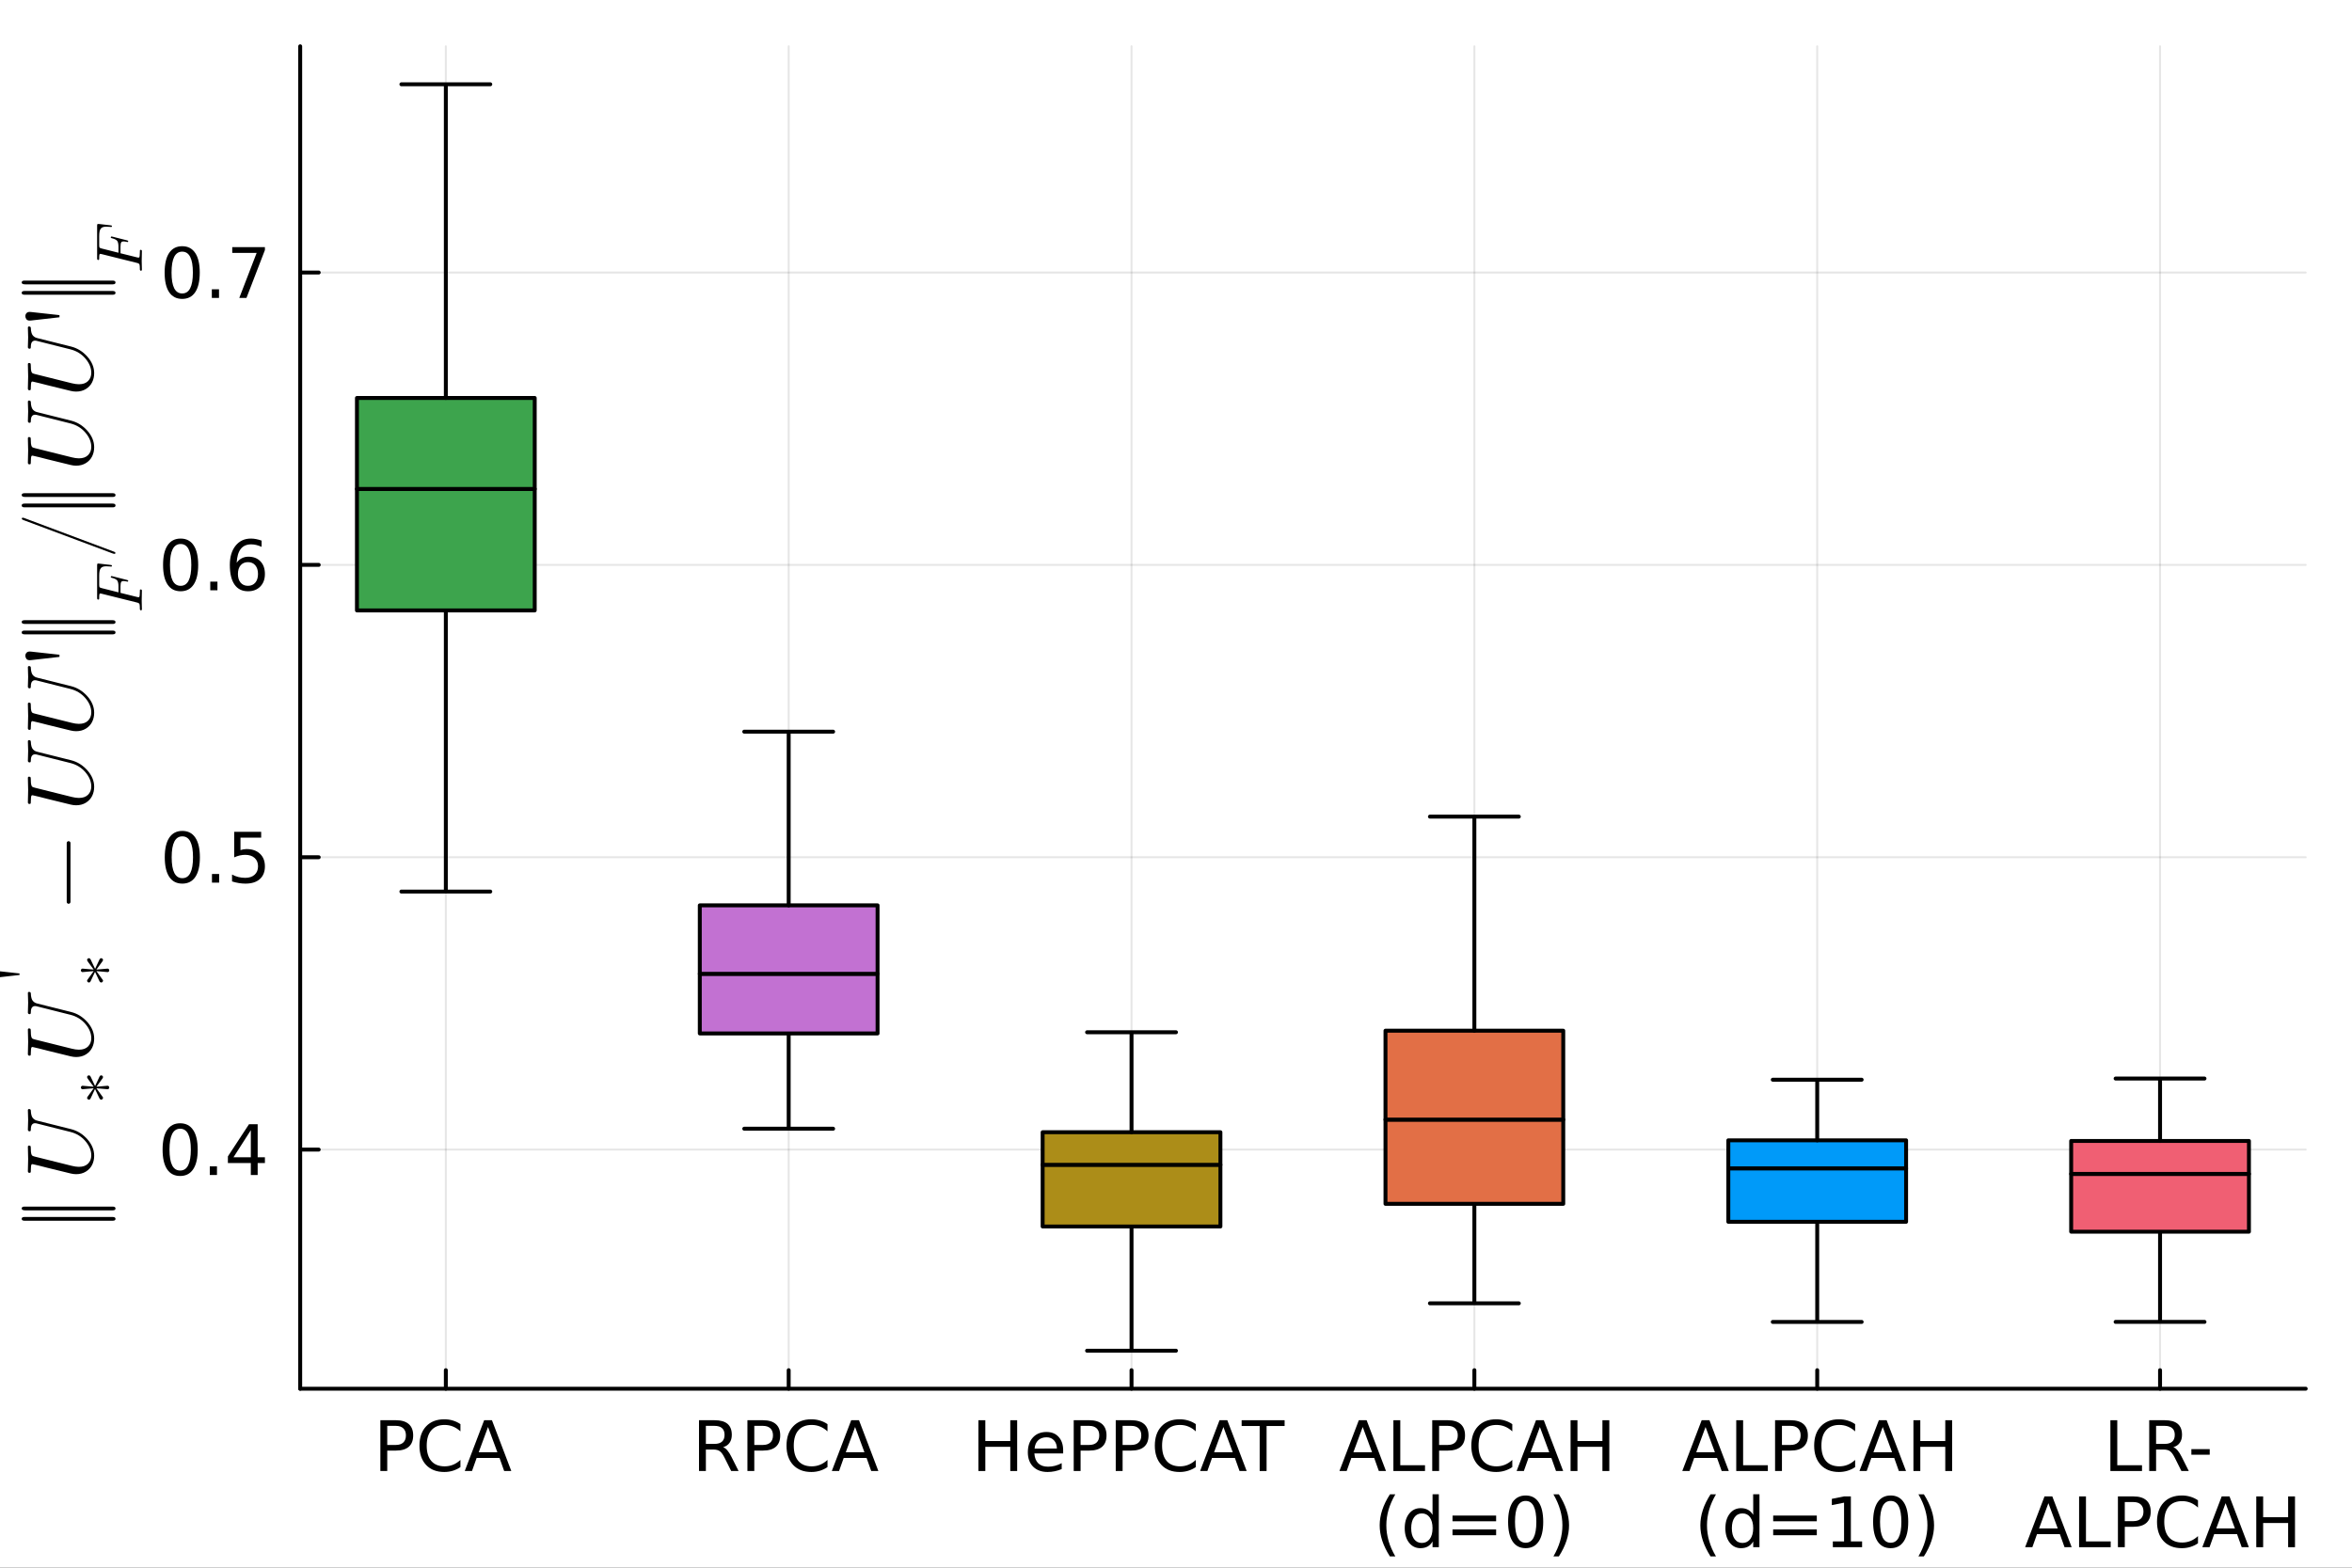<?xml version="1.0" encoding="utf-8"?>
<svg xmlns="http://www.w3.org/2000/svg" xmlns:xlink="http://www.w3.org/1999/xlink" width="600" height="400" viewBox="0 0 2400 1600">
<rect x="0" y="0" width="2400" height="1600" fill="#333333" stroke="none"/>
<defs>
  <clipPath id="clip800">
    <rect x="0" y="0" width="2400" height="1600"/>
  </clipPath>
</defs>
<path clip-path="url(#clip800)" d="M0 1600 L2400 1600 L2400 0 L0 0  Z" fill="#ffffff" fill-rule="evenodd" fill-opacity="1"/>
<defs>
  <clipPath id="clip801">
    <rect x="480" y="0" width="1681" height="1600"/>
  </clipPath>
</defs>
<path clip-path="url(#clip800)" d="M306.321 1417.33 L2352.76 1417.33 L2352.76 47.244 L306.321 47.244  Z" fill="#ffffff" fill-rule="evenodd" fill-opacity="1"/>
<defs>
  <clipPath id="clip802">
    <rect x="306" y="47" width="2047" height="1371"/>
  </clipPath>
</defs>
<polyline clip-path="url(#clip802)" style="stroke:#000000; stroke-linecap:round; stroke-linejoin:round; stroke-width:2; stroke-opacity:0.1; fill:none" points="454.938,1417.33 454.938,47.244 "/>
<polyline clip-path="url(#clip802)" style="stroke:#000000; stroke-linecap:round; stroke-linejoin:round; stroke-width:2; stroke-opacity:0.1; fill:none" points="804.778,1417.33 804.778,47.244 "/>
<polyline clip-path="url(#clip802)" style="stroke:#000000; stroke-linecap:round; stroke-linejoin:round; stroke-width:2; stroke-opacity:0.1; fill:none" points="1154.62,1417.33 1154.62,47.244 "/>
<polyline clip-path="url(#clip802)" style="stroke:#000000; stroke-linecap:round; stroke-linejoin:round; stroke-width:2; stroke-opacity:0.1; fill:none" points="1504.46,1417.33 1504.46,47.244 "/>
<polyline clip-path="url(#clip802)" style="stroke:#000000; stroke-linecap:round; stroke-linejoin:round; stroke-width:2; stroke-opacity:0.1; fill:none" points="1854.3,1417.33 1854.3,47.244 "/>
<polyline clip-path="url(#clip802)" style="stroke:#000000; stroke-linecap:round; stroke-linejoin:round; stroke-width:2; stroke-opacity:0.1; fill:none" points="2204.14,1417.33 2204.14,47.244 "/>
<polyline clip-path="url(#clip800)" style="stroke:#000000; stroke-linecap:round; stroke-linejoin:round; stroke-width:4; stroke-opacity:1; fill:none" points="306.321,1417.33 2352.76,1417.33 "/>
<polyline clip-path="url(#clip800)" style="stroke:#000000; stroke-linecap:round; stroke-linejoin:round; stroke-width:4; stroke-opacity:1; fill:none" points="454.938,1417.33 454.938,1398.43 "/>
<polyline clip-path="url(#clip800)" style="stroke:#000000; stroke-linecap:round; stroke-linejoin:round; stroke-width:4; stroke-opacity:1; fill:none" points="804.778,1417.33 804.778,1398.43 "/>
<polyline clip-path="url(#clip800)" style="stroke:#000000; stroke-linecap:round; stroke-linejoin:round; stroke-width:4; stroke-opacity:1; fill:none" points="1154.62,1417.33 1154.62,1398.43 "/>
<polyline clip-path="url(#clip800)" style="stroke:#000000; stroke-linecap:round; stroke-linejoin:round; stroke-width:4; stroke-opacity:1; fill:none" points="1504.46,1417.33 1504.46,1398.43 "/>
<polyline clip-path="url(#clip800)" style="stroke:#000000; stroke-linecap:round; stroke-linejoin:round; stroke-width:4; stroke-opacity:1; fill:none" points="1854.3,1417.33 1854.3,1398.43 "/>
<polyline clip-path="url(#clip800)" style="stroke:#000000; stroke-linecap:round; stroke-linejoin:round; stroke-width:4; stroke-opacity:1; fill:none" points="2204.14,1417.33 2204.14,1398.43 "/>
<path clip-path="url(#clip800)" d="M395.147 1455.25 L395.147 1474.73 L403.966 1474.73 Q408.862 1474.73 411.535 1472.2 Q414.209 1469.66 414.209 1464.97 Q414.209 1460.32 411.535 1457.79 Q408.862 1455.25 403.966 1455.25 L395.147 1455.25 M388.133 1449.49 L403.966 1449.49 Q412.681 1449.49 417.126 1453.45 Q421.605 1457.37 421.605 1464.97 Q421.605 1472.65 417.126 1476.57 Q412.681 1480.49 403.966 1480.49 L395.147 1480.49 L395.147 1501.33 L388.133 1501.33 L388.133 1449.49 Z" fill="#000000" fill-rule="nonzero" fill-opacity="1" /><path clip-path="url(#clip800)" d="M469.834 1453.48 L469.834 1460.88 Q466.292 1457.58 462.264 1455.95 Q458.271 1454.31 453.757 1454.31 Q444.869 1454.31 440.146 1459.77 Q435.424 1465.18 435.424 1475.46 Q435.424 1485.7 440.146 1491.15 Q444.869 1496.57 453.757 1496.57 Q458.271 1496.57 462.264 1494.94 Q466.292 1493.31 469.834 1490.01 L469.834 1497.33 Q466.153 1499.83 462.021 1501.08 Q457.924 1502.33 453.341 1502.33 Q441.57 1502.33 434.799 1495.15 Q428.028 1487.93 428.028 1475.46 Q428.028 1462.96 434.799 1455.77 Q441.57 1448.55 453.341 1448.55 Q457.993 1448.55 462.091 1449.8 Q466.223 1451.02 469.834 1453.48 Z" fill="#000000" fill-rule="nonzero" fill-opacity="1" /><path clip-path="url(#clip800)" d="M497.993 1456.4 L488.479 1482.2 L507.542 1482.2 L497.993 1456.4 M494.035 1449.49 L501.986 1449.49 L521.743 1501.33 L514.452 1501.33 L509.729 1488.03 L486.361 1488.03 L481.639 1501.33 L474.243 1501.33 L494.035 1449.49 Z" fill="#000000" fill-rule="nonzero" fill-opacity="1" /><path clip-path="url(#clip800)" d="M737.851 1477.02 Q740.108 1477.79 742.226 1480.29 Q744.379 1482.79 746.532 1487.16 L753.65 1501.33 L746.115 1501.33 L739.483 1488.03 Q736.914 1482.82 734.483 1481.12 Q732.088 1479.42 727.921 1479.42 L720.282 1479.42 L720.282 1501.33 L713.268 1501.33 L713.268 1449.49 L729.101 1449.49 Q737.99 1449.49 742.365 1453.2 Q746.74 1456.92 746.74 1464.42 Q746.74 1469.31 744.449 1472.54 Q742.192 1475.77 737.851 1477.02 M720.282 1455.25 L720.282 1473.65 L729.101 1473.65 Q734.171 1473.65 736.74 1471.33 Q739.344 1468.97 739.344 1464.42 Q739.344 1459.87 736.74 1457.58 Q734.171 1455.25 729.101 1455.25 L720.282 1455.25 Z" fill="#000000" fill-rule="nonzero" fill-opacity="1" /><path clip-path="url(#clip800)" d="M769.691 1455.25 L769.691 1474.73 L778.511 1474.73 Q783.407 1474.73 786.08 1472.2 Q788.754 1469.66 788.754 1464.97 Q788.754 1460.32 786.08 1457.79 Q783.407 1455.25 778.511 1455.25 L769.691 1455.25 M762.678 1449.49 L778.511 1449.49 Q787.226 1449.49 791.671 1453.45 Q796.15 1457.37 796.15 1464.97 Q796.15 1472.65 791.671 1476.57 Q787.226 1480.49 778.511 1480.49 L769.691 1480.49 L769.691 1501.33 L762.678 1501.33 L762.678 1449.49 Z" fill="#000000" fill-rule="nonzero" fill-opacity="1" /><path clip-path="url(#clip800)" d="M844.379 1453.48 L844.379 1460.88 Q840.837 1457.58 836.809 1455.95 Q832.816 1454.31 828.302 1454.31 Q819.413 1454.31 814.691 1459.77 Q809.969 1465.18 809.969 1475.46 Q809.969 1485.7 814.691 1491.15 Q819.413 1496.57 828.302 1496.57 Q832.816 1496.57 836.809 1494.94 Q840.837 1493.31 844.379 1490.01 L844.379 1497.33 Q840.698 1499.83 836.566 1501.08 Q832.469 1502.33 827.886 1502.33 Q816.115 1502.33 809.344 1495.15 Q802.573 1487.93 802.573 1475.46 Q802.573 1462.96 809.344 1455.77 Q816.115 1448.55 827.886 1448.55 Q832.538 1448.55 836.636 1449.8 Q840.767 1451.02 844.379 1453.48 Z" fill="#000000" fill-rule="nonzero" fill-opacity="1" /><path clip-path="url(#clip800)" d="M872.538 1456.4 L863.024 1482.2 L882.087 1482.2 L872.538 1456.4 M868.58 1449.49 L876.531 1449.49 L896.288 1501.33 L888.996 1501.33 L884.274 1488.03 L860.906 1488.03 L856.184 1501.33 L848.788 1501.33 L868.58 1449.49 Z" fill="#000000" fill-rule="nonzero" fill-opacity="1" /><path clip-path="url(#clip800)" d="M998.404 1449.49 L1005.42 1449.49 L1005.42 1470.74 L1030.9 1470.74 L1030.9 1449.49 L1037.92 1449.49 L1037.92 1501.33 L1030.9 1501.33 L1030.9 1476.64 L1005.42 1476.64 L1005.42 1501.33 L998.404 1501.33 L998.404 1449.49 Z" fill="#000000" fill-rule="nonzero" fill-opacity="1" /><path clip-path="url(#clip800)" d="M1084.86 1480.29 L1084.86 1483.41 L1055.49 1483.41 Q1055.9 1490.01 1059.45 1493.48 Q1063.02 1496.92 1069.38 1496.92 Q1073.06 1496.92 1076.49 1496.02 Q1079.97 1495.11 1083.37 1493.31 L1083.37 1499.35 Q1079.93 1500.81 1076.32 1501.57 Q1072.71 1502.33 1068.99 1502.33 Q1059.69 1502.33 1054.24 1496.92 Q1048.82 1491.5 1048.82 1482.27 Q1048.82 1472.72 1053.96 1467.13 Q1059.13 1461.5 1067.88 1461.5 Q1075.73 1461.5 1080.28 1466.57 Q1084.86 1471.61 1084.86 1480.29 M1078.47 1478.41 Q1078.4 1473.17 1075.52 1470.04 Q1072.67 1466.92 1067.95 1466.92 Q1062.6 1466.92 1059.38 1469.94 Q1056.18 1472.96 1055.7 1478.45 L1078.47 1478.41 Z" fill="#000000" fill-rule="nonzero" fill-opacity="1" /><path clip-path="url(#clip800)" d="M1102.64 1455.25 L1102.64 1474.73 L1111.46 1474.73 Q1116.35 1474.73 1119.03 1472.2 Q1121.7 1469.66 1121.7 1464.97 Q1121.7 1460.32 1119.03 1457.79 Q1116.35 1455.25 1111.46 1455.25 L1102.64 1455.25 M1095.63 1449.49 L1111.46 1449.49 Q1120.17 1449.49 1124.62 1453.45 Q1129.1 1457.37 1129.1 1464.97 Q1129.1 1472.65 1124.62 1476.57 Q1120.17 1480.49 1111.46 1480.49 L1102.64 1480.49 L1102.64 1501.33 L1095.63 1501.33 L1095.63 1449.49 Z" fill="#000000" fill-rule="nonzero" fill-opacity="1" /><path clip-path="url(#clip800)" d="M1145.52 1455.25 L1145.52 1474.73 L1154.34 1474.73 Q1159.24 1474.73 1161.91 1472.2 Q1164.58 1469.66 1164.58 1464.97 Q1164.58 1460.32 1161.91 1457.79 Q1159.24 1455.25 1154.34 1455.25 L1145.52 1455.25 M1138.51 1449.49 L1154.34 1449.49 Q1163.06 1449.49 1167.5 1453.45 Q1171.98 1457.37 1171.98 1464.97 Q1171.98 1472.65 1167.5 1476.57 Q1163.06 1480.49 1154.34 1480.49 L1145.52 1480.49 L1145.52 1501.33 L1138.51 1501.33 L1138.51 1449.49 Z" fill="#000000" fill-rule="nonzero" fill-opacity="1" /><path clip-path="url(#clip800)" d="M1220.21 1453.48 L1220.21 1460.88 Q1216.67 1457.58 1212.64 1455.95 Q1208.65 1454.31 1204.13 1454.31 Q1195.24 1454.31 1190.52 1459.77 Q1185.8 1465.18 1185.8 1475.46 Q1185.8 1485.7 1190.52 1491.15 Q1195.24 1496.57 1204.13 1496.57 Q1208.65 1496.57 1212.64 1494.94 Q1216.67 1493.31 1220.21 1490.01 L1220.21 1497.33 Q1216.53 1499.83 1212.4 1501.08 Q1208.3 1502.33 1203.72 1502.33 Q1191.94 1502.33 1185.17 1495.15 Q1178.4 1487.93 1178.4 1475.46 Q1178.4 1462.96 1185.17 1455.77 Q1191.94 1448.55 1203.72 1448.55 Q1208.37 1448.55 1212.47 1449.8 Q1216.6 1451.02 1220.21 1453.48 Z" fill="#000000" fill-rule="nonzero" fill-opacity="1" /><path clip-path="url(#clip800)" d="M1248.37 1456.4 L1238.85 1482.2 L1257.92 1482.2 L1248.37 1456.4 M1244.41 1449.49 L1252.36 1449.49 L1272.12 1501.33 L1264.83 1501.33 L1260.1 1488.03 L1236.74 1488.03 L1232.01 1501.33 L1224.62 1501.33 L1244.41 1449.49 Z" fill="#000000" fill-rule="nonzero" fill-opacity="1" /><path clip-path="url(#clip800)" d="M1266.98 1449.49 L1310.83 1449.49 L1310.83 1455.39 L1292.43 1455.39 L1292.43 1501.33 L1285.38 1501.33 L1285.38 1455.39 L1266.98 1455.39 L1266.98 1449.49 Z" fill="#000000" fill-rule="nonzero" fill-opacity="1" /><path clip-path="url(#clip800)" d="M1390.52 1456.4 L1381 1482.2 L1400.07 1482.2 L1390.52 1456.4 M1386.56 1449.49 L1394.51 1449.49 L1414.27 1501.33 L1406.98 1501.33 L1402.25 1488.03 L1378.89 1488.03 L1374.16 1501.33 L1366.77 1501.33 L1386.56 1449.49 Z" fill="#000000" fill-rule="nonzero" fill-opacity="1" /><path clip-path="url(#clip800)" d="M1421.84 1449.49 L1428.85 1449.49 L1428.85 1495.43 L1454.09 1495.43 L1454.09 1501.33 L1421.84 1501.33 L1421.84 1449.49 Z" fill="#000000" fill-rule="nonzero" fill-opacity="1" /><path clip-path="url(#clip800)" d="M1468.47 1455.25 L1468.47 1474.73 L1477.29 1474.73 Q1482.18 1474.73 1484.86 1472.2 Q1487.53 1469.66 1487.53 1464.97 Q1487.53 1460.32 1484.86 1457.79 Q1482.18 1455.25 1477.29 1455.25 L1468.47 1455.25 M1461.46 1449.49 L1477.29 1449.49 Q1486 1449.49 1490.45 1453.45 Q1494.93 1457.37 1494.93 1464.97 Q1494.93 1472.65 1490.45 1476.57 Q1486 1480.49 1477.29 1480.49 L1468.47 1480.49 L1468.47 1501.33 L1461.46 1501.33 L1461.46 1449.49 Z" fill="#000000" fill-rule="nonzero" fill-opacity="1" /><path clip-path="url(#clip800)" d="M1543.16 1453.48 L1543.16 1460.88 Q1539.61 1457.58 1535.59 1455.95 Q1531.59 1454.31 1527.08 1454.31 Q1518.19 1454.31 1513.47 1459.77 Q1508.75 1465.18 1508.75 1475.46 Q1508.75 1485.7 1513.47 1491.15 Q1518.19 1496.57 1527.08 1496.57 Q1531.59 1496.57 1535.59 1494.94 Q1539.61 1493.31 1543.16 1490.01 L1543.16 1497.33 Q1539.48 1499.83 1535.34 1501.08 Q1531.25 1502.33 1526.66 1502.33 Q1514.89 1502.33 1508.12 1495.15 Q1501.35 1487.93 1501.35 1475.46 Q1501.35 1462.96 1508.12 1455.77 Q1514.89 1448.55 1526.66 1448.55 Q1531.32 1448.55 1535.41 1449.8 Q1539.54 1451.02 1543.16 1453.48 Z" fill="#000000" fill-rule="nonzero" fill-opacity="1" /><path clip-path="url(#clip800)" d="M1571.32 1456.4 L1561.8 1482.2 L1580.86 1482.2 L1571.32 1456.4 M1567.36 1449.49 L1575.31 1449.49 L1595.07 1501.33 L1587.77 1501.33 L1583.05 1488.03 L1559.68 1488.03 L1554.96 1501.33 L1547.57 1501.33 L1567.36 1449.49 Z" fill="#000000" fill-rule="nonzero" fill-opacity="1" /><path clip-path="url(#clip800)" d="M1602.63 1449.49 L1609.65 1449.49 L1609.65 1470.74 L1635.13 1470.74 L1635.13 1449.49 L1642.15 1449.49 L1642.15 1501.33 L1635.13 1501.33 L1635.13 1476.64 L1609.65 1476.64 L1609.65 1501.33 L1602.63 1501.33 L1602.63 1449.49 Z" fill="#000000" fill-rule="nonzero" fill-opacity="1" /><path clip-path="url(#clip800)" d="M1423.78 1525.13 Q1419.13 1533.12 1416.87 1540.93 Q1414.62 1548.74 1414.62 1556.76 Q1414.62 1564.78 1416.87 1572.66 Q1419.16 1580.51 1423.78 1588.46 L1418.23 1588.46 Q1413.02 1580.3 1410.41 1572.42 Q1407.84 1564.54 1407.84 1556.76 Q1407.84 1549.02 1410.41 1541.17 Q1412.98 1533.32 1418.23 1525.13 L1423.78 1525.13 Z" fill="#000000" fill-rule="nonzero" fill-opacity="1" /><path clip-path="url(#clip800)" d="M1461.77 1546.1 L1461.77 1525.06 L1468.16 1525.06 L1468.16 1579.09 L1461.77 1579.09 L1461.77 1573.25 Q1459.75 1576.73 1456.66 1578.43 Q1453.61 1580.09 1449.3 1580.09 Q1442.25 1580.09 1437.81 1574.47 Q1433.4 1568.84 1433.4 1559.68 Q1433.4 1550.51 1437.81 1544.89 Q1442.25 1539.26 1449.3 1539.26 Q1453.61 1539.26 1456.66 1540.96 Q1459.75 1542.63 1461.77 1546.1 M1440 1559.68 Q1440 1566.73 1442.88 1570.75 Q1445.8 1574.75 1450.86 1574.75 Q1455.93 1574.75 1458.85 1570.75 Q1461.77 1566.73 1461.77 1559.68 Q1461.77 1552.63 1458.85 1548.64 Q1455.93 1544.61 1450.86 1544.61 Q1445.8 1544.61 1442.88 1548.64 Q1440 1552.63 1440 1559.68 Z" fill="#000000" fill-rule="nonzero" fill-opacity="1" /><path clip-path="url(#clip800)" d="M1482.15 1546.8 L1526.66 1546.8 L1526.66 1552.63 L1482.15 1552.63 L1482.15 1546.8 M1482.15 1560.96 L1526.66 1560.96 L1526.66 1566.87 L1482.15 1566.87 L1482.15 1560.96 Z" fill="#000000" fill-rule="nonzero" fill-opacity="1" /><path clip-path="url(#clip800)" d="M1556.8 1531.87 Q1551.39 1531.87 1548.64 1537.21 Q1545.93 1542.53 1545.93 1553.22 Q1545.93 1563.88 1548.64 1569.23 Q1551.39 1574.54 1556.8 1574.54 Q1562.25 1574.54 1564.96 1569.23 Q1567.7 1563.88 1567.7 1553.22 Q1567.7 1542.53 1564.96 1537.21 Q1562.25 1531.87 1556.8 1531.87 M1556.8 1526.31 Q1565.52 1526.31 1570.1 1533.22 Q1574.72 1540.1 1574.72 1553.22 Q1574.72 1566.31 1570.1 1573.22 Q1565.52 1580.09 1556.8 1580.09 Q1548.09 1580.09 1543.47 1573.22 Q1538.89 1566.31 1538.89 1553.22 Q1538.89 1540.1 1543.47 1533.22 Q1548.09 1526.31 1556.8 1526.31 Z" fill="#000000" fill-rule="nonzero" fill-opacity="1" /><path clip-path="url(#clip800)" d="M1585.14 1525.13 L1590.69 1525.13 Q1595.9 1533.32 1598.47 1541.17 Q1601.07 1549.02 1601.07 1556.76 Q1601.07 1564.54 1598.47 1572.42 Q1595.9 1580.3 1590.69 1588.46 L1585.14 1588.46 Q1589.75 1580.51 1592.01 1572.66 Q1594.3 1564.78 1594.3 1556.76 Q1594.3 1548.74 1592.01 1540.93 Q1589.75 1533.12 1585.14 1525.13 Z" fill="#000000" fill-rule="nonzero" fill-opacity="1" /><path clip-path="url(#clip800)" d="M1740.36 1456.4 L1730.84 1482.2 L1749.91 1482.2 L1740.36 1456.4 M1736.4 1449.49 L1744.35 1449.49 L1764.11 1501.33 L1756.82 1501.33 L1752.09 1488.03 L1728.73 1488.03 L1724 1501.33 L1716.61 1501.33 L1736.4 1449.49 Z" fill="#000000" fill-rule="nonzero" fill-opacity="1" /><path clip-path="url(#clip800)" d="M1771.68 1449.49 L1778.69 1449.49 L1778.69 1495.43 L1803.93 1495.43 L1803.93 1501.33 L1771.68 1501.33 L1771.68 1449.49 Z" fill="#000000" fill-rule="nonzero" fill-opacity="1" /><path clip-path="url(#clip800)" d="M1818.31 1455.25 L1818.31 1474.73 L1827.13 1474.73 Q1832.02 1474.73 1834.7 1472.2 Q1837.37 1469.66 1837.37 1464.97 Q1837.37 1460.32 1834.7 1457.79 Q1832.02 1455.25 1827.13 1455.25 L1818.31 1455.25 M1811.3 1449.49 L1827.13 1449.49 Q1835.84 1449.49 1840.29 1453.45 Q1844.77 1457.37 1844.77 1464.97 Q1844.77 1472.65 1840.29 1476.57 Q1835.84 1480.49 1827.13 1480.49 L1818.31 1480.49 L1818.31 1501.33 L1811.3 1501.33 L1811.3 1449.49 Z" fill="#000000" fill-rule="nonzero" fill-opacity="1" /><path clip-path="url(#clip800)" d="M1893 1453.48 L1893 1460.88 Q1889.45 1457.58 1885.43 1455.95 Q1881.43 1454.31 1876.92 1454.31 Q1868.03 1454.31 1863.31 1459.77 Q1858.59 1465.18 1858.59 1475.46 Q1858.59 1485.7 1863.31 1491.15 Q1868.03 1496.57 1876.92 1496.57 Q1881.43 1496.57 1885.43 1494.94 Q1889.45 1493.31 1893 1490.01 L1893 1497.33 Q1889.32 1499.83 1885.18 1501.08 Q1881.09 1502.33 1876.5 1502.33 Q1864.73 1502.33 1857.96 1495.15 Q1851.19 1487.93 1851.19 1475.46 Q1851.19 1462.96 1857.96 1455.77 Q1864.73 1448.55 1876.5 1448.55 Q1881.16 1448.55 1885.25 1449.8 Q1889.39 1451.02 1893 1453.48 Z" fill="#000000" fill-rule="nonzero" fill-opacity="1" /><path clip-path="url(#clip800)" d="M1921.16 1456.4 L1911.64 1482.2 L1930.7 1482.2 L1921.16 1456.4 M1917.2 1449.49 L1925.15 1449.49 L1944.91 1501.33 L1937.61 1501.33 L1932.89 1488.03 L1909.52 1488.03 L1904.8 1501.33 L1897.41 1501.33 L1917.2 1449.49 Z" fill="#000000" fill-rule="nonzero" fill-opacity="1" /><path clip-path="url(#clip800)" d="M1952.48 1449.49 L1959.49 1449.49 L1959.49 1470.74 L1984.97 1470.74 L1984.97 1449.49 L1991.99 1449.49 L1991.99 1501.33 L1984.97 1501.33 L1984.97 1476.64 L1959.49 1476.64 L1959.49 1501.33 L1952.48 1501.33 L1952.48 1449.49 Z" fill="#000000" fill-rule="nonzero" fill-opacity="1" /><path clip-path="url(#clip800)" d="M1751 1525.13 Q1746.35 1533.12 1744.09 1540.93 Q1741.83 1548.74 1741.83 1556.76 Q1741.83 1564.78 1744.09 1572.66 Q1746.38 1580.51 1751 1588.46 L1745.44 1588.46 Q1740.24 1580.3 1737.63 1572.42 Q1735.06 1564.54 1735.06 1556.76 Q1735.06 1549.02 1737.63 1541.17 Q1740.2 1533.32 1745.44 1525.13 L1751 1525.13 Z" fill="#000000" fill-rule="nonzero" fill-opacity="1" /><path clip-path="url(#clip800)" d="M1788.99 1546.1 L1788.99 1525.06 L1795.38 1525.06 L1795.38 1579.09 L1788.99 1579.09 L1788.99 1573.25 Q1786.97 1576.73 1783.88 1578.43 Q1780.83 1580.09 1776.52 1580.09 Q1769.47 1580.09 1765.03 1574.47 Q1760.62 1568.84 1760.62 1559.68 Q1760.62 1550.51 1765.03 1544.89 Q1769.47 1539.26 1776.52 1539.26 Q1780.83 1539.26 1783.88 1540.96 Q1786.97 1542.63 1788.99 1546.1 M1767.22 1559.68 Q1767.22 1566.73 1770.1 1570.75 Q1773.01 1574.75 1778.08 1574.75 Q1783.15 1574.75 1786.07 1570.75 Q1788.99 1566.73 1788.99 1559.68 Q1788.99 1552.63 1786.07 1548.64 Q1783.15 1544.61 1778.08 1544.61 Q1773.01 1544.61 1770.1 1548.64 Q1767.22 1552.63 1767.22 1559.68 Z" fill="#000000" fill-rule="nonzero" fill-opacity="1" /><path clip-path="url(#clip800)" d="M1809.37 1546.8 L1853.88 1546.8 L1853.88 1552.63 L1809.37 1552.63 L1809.37 1546.8 M1809.37 1560.96 L1853.88 1560.96 L1853.88 1566.87 L1809.37 1566.87 L1809.37 1560.96 Z" fill="#000000" fill-rule="nonzero" fill-opacity="1" /><path clip-path="url(#clip800)" d="M1870.24 1573.19 L1881.69 1573.19 L1881.69 1533.64 L1869.23 1536.14 L1869.23 1529.75 L1881.62 1527.25 L1888.64 1527.25 L1888.64 1573.19 L1900.1 1573.19 L1900.1 1579.09 L1870.24 1579.09 L1870.24 1573.19 Z" fill="#000000" fill-rule="nonzero" fill-opacity="1" /><path clip-path="url(#clip800)" d="M1929.26 1531.87 Q1923.85 1531.87 1921.1 1537.21 Q1918.4 1542.53 1918.4 1553.22 Q1918.4 1563.88 1921.1 1569.23 Q1923.85 1574.54 1929.26 1574.54 Q1934.71 1574.54 1937.42 1569.23 Q1940.17 1563.88 1940.17 1553.22 Q1940.17 1542.53 1937.42 1537.21 Q1934.71 1531.87 1929.26 1531.87 M1929.26 1526.31 Q1937.98 1526.31 1942.56 1533.22 Q1947.18 1540.1 1947.18 1553.22 Q1947.18 1566.31 1942.56 1573.22 Q1937.98 1580.09 1929.26 1580.09 Q1920.55 1580.09 1915.93 1573.22 Q1911.35 1566.31 1911.35 1553.22 Q1911.35 1540.1 1915.93 1533.22 Q1920.55 1526.31 1929.26 1526.31 Z" fill="#000000" fill-rule="nonzero" fill-opacity="1" /><path clip-path="url(#clip800)" d="M1957.6 1525.13 L1963.15 1525.13 Q1968.36 1533.32 1970.93 1541.17 Q1973.53 1549.02 1973.53 1556.76 Q1973.53 1564.54 1970.93 1572.42 Q1968.36 1580.3 1963.15 1588.46 L1957.6 1588.46 Q1962.21 1580.51 1964.47 1572.66 Q1966.76 1564.78 1966.76 1556.76 Q1966.76 1548.74 1964.47 1540.93 Q1962.21 1533.12 1957.6 1525.13 Z" fill="#000000" fill-rule="nonzero" fill-opacity="1" /><path clip-path="url(#clip800)" d="M2153.46 1449.49 L2160.48 1449.49 L2160.48 1495.43 L2185.72 1495.43 L2185.72 1501.33 L2153.46 1501.33 L2153.46 1449.49 Z" fill="#000000" fill-rule="nonzero" fill-opacity="1" /><path clip-path="url(#clip800)" d="M2217.66 1477.02 Q2219.92 1477.79 2222.04 1480.29 Q2224.19 1482.79 2226.34 1487.16 L2233.46 1501.33 L2225.93 1501.33 L2219.29 1488.03 Q2216.73 1482.82 2214.29 1481.12 Q2211.9 1479.42 2207.73 1479.42 L2200.09 1479.42 L2200.09 1501.33 L2193.08 1501.33 L2193.08 1449.49 L2208.91 1449.49 Q2217.8 1449.49 2222.18 1453.2 Q2226.55 1456.92 2226.55 1464.42 Q2226.55 1469.31 2224.26 1472.54 Q2222 1475.77 2217.66 1477.02 M2200.09 1455.25 L2200.09 1473.65 L2208.91 1473.65 Q2213.98 1473.65 2216.55 1471.33 Q2219.16 1468.97 2219.16 1464.42 Q2219.16 1459.87 2216.55 1457.58 Q2213.98 1455.25 2208.91 1455.25 L2200.09 1455.25 Z" fill="#000000" fill-rule="nonzero" fill-opacity="1" /><path clip-path="url(#clip800)" d="M2236.1 1479 L2254.82 1479 L2254.82 1484.7 L2236.1 1484.7 L2236.1 1479 Z" fill="#000000" fill-rule="nonzero" fill-opacity="1" /><path clip-path="url(#clip800)" d="M2090.2 1534.16 L2080.68 1559.96 L2099.75 1559.96 L2090.2 1534.16 M2086.24 1527.25 L2094.19 1527.25 L2113.95 1579.09 L2106.66 1579.09 L2101.93 1565.79 L2078.57 1565.79 L2073.84 1579.09 L2066.45 1579.09 L2086.24 1527.25 Z" fill="#000000" fill-rule="nonzero" fill-opacity="1" /><path clip-path="url(#clip800)" d="M2121.52 1527.25 L2128.53 1527.25 L2128.53 1573.19 L2153.77 1573.19 L2153.77 1579.09 L2121.52 1579.09 L2121.52 1527.25 Z" fill="#000000" fill-rule="nonzero" fill-opacity="1" /><path clip-path="url(#clip800)" d="M2168.15 1533.01 L2168.15 1552.49 L2176.97 1552.49 Q2181.86 1552.49 2184.54 1549.96 Q2187.21 1547.42 2187.21 1542.73 Q2187.21 1538.08 2184.54 1535.55 Q2181.86 1533.01 2176.97 1533.01 L2168.15 1533.01 M2161.14 1527.25 L2176.97 1527.25 Q2185.68 1527.25 2190.13 1531.21 Q2194.61 1535.13 2194.61 1542.73 Q2194.61 1550.41 2190.13 1554.33 Q2185.68 1558.25 2176.97 1558.25 L2168.15 1558.25 L2168.15 1579.09 L2161.14 1579.09 L2161.14 1527.25 Z" fill="#000000" fill-rule="nonzero" fill-opacity="1" /><path clip-path="url(#clip800)" d="M2242.84 1531.24 L2242.84 1538.64 Q2239.29 1535.34 2235.27 1533.71 Q2231.27 1532.07 2226.76 1532.07 Q2217.87 1532.07 2213.15 1537.53 Q2208.43 1542.94 2208.43 1553.22 Q2208.43 1563.46 2213.15 1568.91 Q2217.87 1574.33 2226.76 1574.33 Q2231.27 1574.33 2235.27 1572.7 Q2239.29 1571.07 2242.84 1567.77 L2242.84 1575.09 Q2239.16 1577.59 2235.02 1578.84 Q2230.93 1580.09 2226.34 1580.09 Q2214.57 1580.09 2207.8 1572.91 Q2201.03 1565.69 2201.03 1553.22 Q2201.03 1540.72 2207.8 1533.53 Q2214.57 1526.31 2226.34 1526.31 Q2231 1526.31 2235.09 1527.56 Q2239.23 1528.78 2242.84 1531.24 Z" fill="#000000" fill-rule="nonzero" fill-opacity="1" /><path clip-path="url(#clip800)" d="M2271 1534.16 L2261.48 1559.96 L2280.54 1559.96 L2271 1534.16 M2267.04 1527.25 L2274.99 1527.25 L2294.75 1579.09 L2287.45 1579.09 L2282.73 1565.79 L2259.36 1565.79 L2254.64 1579.09 L2247.25 1579.09 L2267.04 1527.25 Z" fill="#000000" fill-rule="nonzero" fill-opacity="1" /><path clip-path="url(#clip800)" d="M2302.32 1527.25 L2309.33 1527.25 L2309.33 1548.5 L2334.82 1548.5 L2334.82 1527.25 L2341.83 1527.25 L2341.83 1579.09 L2334.82 1579.09 L2334.82 1554.4 L2309.33 1554.4 L2309.33 1579.09 L2302.32 1579.09 L2302.32 1527.25 Z" fill="#000000" fill-rule="nonzero" fill-opacity="1" /><polyline clip-path="url(#clip802)" style="stroke:#000000; stroke-linecap:round; stroke-linejoin:round; stroke-width:2; stroke-opacity:0.1; fill:none" points="306.321,1173.29 2352.76,1173.29 "/>
<polyline clip-path="url(#clip802)" style="stroke:#000000; stroke-linecap:round; stroke-linejoin:round; stroke-width:2; stroke-opacity:0.1; fill:none" points="306.321,874.907 2352.76,874.907 "/>
<polyline clip-path="url(#clip802)" style="stroke:#000000; stroke-linecap:round; stroke-linejoin:round; stroke-width:2; stroke-opacity:0.1; fill:none" points="306.321,576.524 2352.76,576.524 "/>
<polyline clip-path="url(#clip802)" style="stroke:#000000; stroke-linecap:round; stroke-linejoin:round; stroke-width:2; stroke-opacity:0.1; fill:none" points="306.321,278.141 2352.76,278.141 "/>
<polyline clip-path="url(#clip800)" style="stroke:#000000; stroke-linecap:round; stroke-linejoin:round; stroke-width:4; stroke-opacity:1; fill:none" points="306.321,1417.33 306.321,47.244 "/>
<polyline clip-path="url(#clip800)" style="stroke:#000000; stroke-linecap:round; stroke-linejoin:round; stroke-width:4; stroke-opacity:1; fill:none" points="306.321,1173.29 325.218,1173.29 "/>
<polyline clip-path="url(#clip800)" style="stroke:#000000; stroke-linecap:round; stroke-linejoin:round; stroke-width:4; stroke-opacity:1; fill:none" points="306.321,874.907 325.218,874.907 "/>
<polyline clip-path="url(#clip800)" style="stroke:#000000; stroke-linecap:round; stroke-linejoin:round; stroke-width:4; stroke-opacity:1; fill:none" points="306.321,576.524 325.218,576.524 "/>
<polyline clip-path="url(#clip800)" style="stroke:#000000; stroke-linecap:round; stroke-linejoin:round; stroke-width:4; stroke-opacity:1; fill:none" points="306.321,278.141 325.218,278.141 "/>
<path clip-path="url(#clip800)" d="M183.828 1151.99 Q178.411 1151.99 175.668 1157.34 Q172.96 1162.65 172.96 1173.34 Q172.96 1184 175.668 1189.35 Q178.411 1194.66 183.828 1194.66 Q189.279 1194.66 191.988 1189.35 Q194.731 1184 194.731 1173.34 Q194.731 1162.65 191.988 1157.34 Q189.279 1151.99 183.828 1151.99 M183.828 1146.43 Q192.543 1146.43 197.127 1153.34 Q201.745 1160.22 201.745 1173.34 Q201.745 1186.43 197.127 1193.34 Q192.543 1200.22 183.828 1200.22 Q175.113 1200.22 170.495 1193.34 Q165.912 1186.43 165.912 1173.34 Q165.912 1160.22 170.495 1153.34 Q175.113 1146.43 183.828 1146.43 Z" fill="#000000" fill-rule="nonzero" fill-opacity="1" /><path clip-path="url(#clip800)" d="M214.071 1190.39 L221.397 1190.39 L221.397 1199.21 L214.071 1199.21 L214.071 1190.39 Z" fill="#000000" fill-rule="nonzero" fill-opacity="1" /><path clip-path="url(#clip800)" d="M255.946 1153.48 L238.238 1181.15 L255.946 1181.15 L255.946 1153.48 M254.105 1147.37 L262.925 1147.37 L262.925 1181.15 L270.321 1181.15 L270.321 1186.99 L262.925 1186.99 L262.925 1199.21 L255.946 1199.21 L255.946 1186.99 L232.543 1186.99 L232.543 1180.22 L254.105 1147.37 Z" fill="#000000" fill-rule="nonzero" fill-opacity="1" /><path clip-path="url(#clip800)" d="M186.05 853.605 Q180.634 853.605 177.891 858.953 Q175.182 864.265 175.182 874.959 Q175.182 885.619 177.891 890.966 Q180.634 896.279 186.05 896.279 Q191.502 896.279 194.21 890.966 Q196.953 885.619 196.953 874.959 Q196.953 864.265 194.21 858.953 Q191.502 853.605 186.05 853.605 M186.05 848.05 Q194.766 848.05 199.349 854.959 Q203.967 861.834 203.967 874.959 Q203.967 888.05 199.349 894.959 Q194.766 901.834 186.05 901.834 Q177.335 901.834 172.717 894.959 Q168.134 888.05 168.134 874.959 Q168.134 861.834 172.717 854.959 Q177.335 848.05 186.05 848.05 Z" fill="#000000" fill-rule="nonzero" fill-opacity="1" /><path clip-path="url(#clip800)" d="M216.293 892.008 L223.62 892.008 L223.62 900.827 L216.293 900.827 L216.293 892.008 Z" fill="#000000" fill-rule="nonzero" fill-opacity="1" /><path clip-path="url(#clip800)" d="M238.967 848.987 L266.501 848.987 L266.501 854.89 L245.39 854.89 L245.39 867.598 Q246.918 867.077 248.446 866.834 Q249.974 866.557 251.501 866.557 Q260.182 866.557 265.251 871.314 Q270.321 876.07 270.321 884.195 Q270.321 892.563 265.112 897.216 Q259.904 901.834 250.425 901.834 Q247.161 901.834 243.758 901.279 Q240.39 900.723 236.779 899.612 L236.779 892.563 Q239.904 894.265 243.237 895.098 Q246.571 895.931 250.286 895.931 Q256.293 895.931 259.8 892.772 Q263.307 889.612 263.307 884.195 Q263.307 878.779 259.8 875.619 Q256.293 872.459 250.286 872.459 Q247.474 872.459 244.661 873.084 Q241.883 873.709 238.967 875.029 L238.967 848.987 Z" fill="#000000" fill-rule="nonzero" fill-opacity="1" /><path clip-path="url(#clip800)" d="M184.314 555.222 Q178.898 555.222 176.155 560.569 Q173.446 565.882 173.446 576.576 Q173.446 587.236 176.155 592.583 Q178.898 597.896 184.314 597.896 Q189.766 597.896 192.474 592.583 Q195.217 587.236 195.217 576.576 Q195.217 565.882 192.474 560.569 Q189.766 555.222 184.314 555.222 M184.314 549.667 Q193.029 549.667 197.613 556.576 Q202.231 563.451 202.231 576.576 Q202.231 589.667 197.613 596.576 Q193.029 603.451 184.314 603.451 Q175.599 603.451 170.981 596.576 Q166.398 589.667 166.398 576.576 Q166.398 563.451 170.981 556.576 Q175.599 549.667 184.314 549.667 Z" fill="#000000" fill-rule="nonzero" fill-opacity="1" /><path clip-path="url(#clip800)" d="M214.557 593.625 L221.883 593.625 L221.883 602.444 L214.557 602.444 L214.557 593.625 Z" fill="#000000" fill-rule="nonzero" fill-opacity="1" /><path clip-path="url(#clip800)" d="M253.029 573.729 Q248.307 573.729 245.529 576.958 Q242.786 580.187 242.786 585.812 Q242.786 591.403 245.529 594.667 Q248.307 597.896 253.029 597.896 Q257.751 597.896 260.494 594.667 Q263.272 591.403 263.272 585.812 Q263.272 580.187 260.494 576.958 Q257.751 573.729 253.029 573.729 M266.953 551.75 L266.953 558.139 Q264.314 556.889 261.605 556.229 Q258.932 555.569 256.293 555.569 Q249.349 555.569 245.668 560.257 Q242.022 564.944 241.501 574.424 Q243.55 571.403 246.64 569.806 Q249.731 568.174 253.446 568.174 Q261.258 568.174 265.772 572.931 Q270.321 577.653 270.321 585.812 Q270.321 593.798 265.598 598.625 Q260.876 603.451 253.029 603.451 Q244.036 603.451 239.279 596.576 Q234.522 589.667 234.522 576.576 Q234.522 564.285 240.356 556.993 Q246.189 549.667 256.015 549.667 Q258.654 549.667 261.328 550.188 Q264.036 550.708 266.953 551.75 Z" fill="#000000" fill-rule="nonzero" fill-opacity="1" /><path clip-path="url(#clip800)" d="M185.911 256.839 Q180.495 256.839 177.752 262.186 Q175.043 267.499 175.043 278.193 Q175.043 288.853 177.752 294.2 Q180.495 299.513 185.911 299.513 Q191.363 299.513 194.071 294.2 Q196.814 288.853 196.814 278.193 Q196.814 267.499 194.071 262.186 Q191.363 256.839 185.911 256.839 M185.911 251.284 Q194.627 251.284 199.21 258.193 Q203.828 265.068 203.828 278.193 Q203.828 291.283 199.21 298.193 Q194.627 305.068 185.911 305.068 Q177.196 305.068 172.578 298.193 Q167.995 291.283 167.995 278.193 Q167.995 265.068 172.578 258.193 Q177.196 251.284 185.911 251.284 Z" fill="#000000" fill-rule="nonzero" fill-opacity="1" /><path clip-path="url(#clip800)" d="M216.154 295.242 L223.481 295.242 L223.481 304.061 L216.154 304.061 L216.154 295.242 Z" fill="#000000" fill-rule="nonzero" fill-opacity="1" /><path clip-path="url(#clip800)" d="M236.988 252.221 L270.321 252.221 L270.321 255.207 L251.501 304.061 L244.175 304.061 L261.883 258.124 L236.988 258.124 L236.988 252.221 Z" fill="#000000" fill-rule="nonzero" fill-opacity="1" /><path clip-path="url(#clip800)" d="M115.022 1245.88 L24.986 1245.88 Q22.128 1245.88 22.128 1243.96 Q22.128 1242.04 25.127 1242.04 L114.788 1242.04 Q117.879 1242.04 117.879 1243.96 Q117.879 1245.88 115.022 1245.88 M115.022 1235.3 L25.689 1235.3 Q22.128 1235.3 22.128 1233.38 Q22.128 1231.46 25.127 1231.46 L114.788 1231.46 Q117.879 1231.46 117.879 1233.38 Q117.879 1235.3 115.022 1235.3 Z" fill="#000000" fill-rule="nonzero" fill-opacity="1" /><path clip-path="url(#clip800)" d="M29.53 1131.9 Q31.451 1131.9 31.451 1133.5 Q31.544 1136.31 32.106 1138.23 Q32.622 1140.15 33.652 1141.27 Q34.683 1142.35 35.807 1142.96 Q36.885 1143.52 38.524 1143.9 L72.58 1152.42 Q82.184 1154.86 89.163 1162.73 Q96.097 1170.6 96.097 1179.55 Q96.097 1184.65 93.989 1188.91 Q91.88 1193.13 87.618 1195.75 Q83.355 1198.38 77.686 1198.38 Q74.969 1198.38 72.112 1197.67 L48.408 1191.87 L39.976 1189.71 Q33.746 1188.12 33.184 1188.12 Q32.294 1188.12 32.059 1188.68 Q31.779 1189.2 31.638 1190.69 L31.451 1194.35 Q31.451 1195.47 31.404 1195.94 Q31.357 1196.36 31.123 1196.69 Q30.888 1197.02 30.373 1197.02 Q29.717 1197.02 29.296 1196.88 Q28.827 1196.69 28.687 1196.36 Q28.546 1196.03 28.499 1195.8 Q28.453 1195.57 28.453 1195.19 L28.733 1182.82 L28.453 1170.55 Q28.453 1169.19 29.53 1169.19 Q30.888 1169.19 31.169 1169.8 Q31.451 1170.41 31.451 1172.47 Q31.451 1175.99 31.919 1177.58 Q32.341 1179.12 33.09 1179.59 Q33.793 1180.01 35.854 1180.53 L73.189 1189.85 Q75.063 1190.32 76.937 1190.6 Q78.764 1190.84 79.701 1190.84 L80.638 1190.88 Q86.587 1190.88 89.866 1187.6 Q93.145 1184.28 93.145 1179.17 Q93.145 1171.68 87.196 1164.7 Q81.247 1157.67 71.924 1155.28 L37.681 1146.66 Q36.838 1146.38 35.667 1146.38 Q33.793 1146.38 32.669 1147.78 Q31.497 1149.14 31.451 1152.89 Q31.451 1154.62 30.373 1154.62 Q29.483 1154.62 29.061 1154.3 Q28.593 1153.92 28.546 1153.64 Q28.453 1153.31 28.453 1152.89 Q28.453 1151.3 28.593 1147.93 Q28.733 1144.55 28.733 1142.91 Q28.733 1141.27 28.593 1137.99 Q28.453 1134.71 28.453 1133.12 Q28.453 1132.56 28.733 1132.28 Q28.968 1131.95 29.249 1131.9 L29.53 1131.9 Z" fill="#000000" fill-rule="nonzero" fill-opacity="1" /><path clip-path="url(#clip800)" d="M103.284 1122.31 Q102.137 1122.31 101.383 1120.77 L96.956 1111.42 L92.529 1120.9 Q91.873 1122.31 90.725 1122.31 Q90.07 1122.31 89.479 1121.78 Q88.856 1121.23 88.856 1120.51 Q88.856 1119.98 89.578 1119.03 L95.611 1110.7 Q84.528 1111.72 84.2 1111.68 Q83.544 1111.68 83.052 1111.19 Q82.527 1110.7 82.527 1109.88 Q82.527 1109.23 83.019 1108.7 Q83.478 1108.14 84.2 1108.14 L95.611 1109.13 L90.102 1101.68 Q88.823 1099.95 88.856 1099.32 Q88.856 1098.57 89.446 1098.04 Q90.037 1097.52 90.725 1097.52 Q91.873 1097.52 92.594 1099.06 L97.021 1108.41 L101.481 1098.93 Q102.137 1097.52 103.284 1097.52 Q103.94 1097.52 104.563 1098.08 Q105.154 1098.6 105.154 1099.32 Q105.154 1099.72 104.76 1100.4 Q104.694 1100.54 103.645 1101.95 Q102.596 1103.36 100.989 1105.55 Q99.382 1107.72 98.366 1109.13 Q109.449 1108.11 109.777 1108.14 Q110.433 1108.14 110.958 1108.64 Q111.482 1109.13 111.482 1109.95 Q111.482 1110.6 111.023 1111.16 Q110.531 1111.68 109.777 1111.68 L98.366 1110.7 L105.154 1120.08 Q105.154 1121.1 104.662 1121.65 Q104.137 1122.18 103.842 1122.24 Q103.547 1122.31 103.284 1122.31 Z" fill="#000000" fill-rule="nonzero" fill-opacity="1" /><path clip-path="url(#clip800)" d="M29.53 1012.34 Q31.451 1012.34 31.451 1013.93 Q31.544 1016.74 32.106 1018.66 Q32.622 1020.59 33.652 1021.71 Q34.683 1022.79 35.807 1023.4 Q36.885 1023.96 38.524 1024.33 L72.58 1032.86 Q82.184 1035.29 89.163 1043.16 Q96.097 1051.03 96.097 1059.98 Q96.097 1065.09 93.989 1069.35 Q91.88 1073.57 87.618 1076.19 Q83.355 1078.81 77.686 1078.81 Q74.969 1078.81 72.112 1078.11 L48.408 1072.3 L39.976 1070.15 Q33.746 1068.55 33.184 1068.55 Q32.294 1068.55 32.059 1069.12 Q31.779 1069.63 31.638 1071.13 L31.451 1074.78 Q31.451 1075.91 31.404 1076.38 Q31.357 1076.8 31.123 1077.13 Q30.888 1077.46 30.373 1077.46 Q29.717 1077.46 29.296 1077.31 Q28.827 1077.13 28.687 1076.8 Q28.546 1076.47 28.499 1076.24 Q28.453 1076 28.453 1075.63 L28.733 1063.26 L28.453 1050.99 Q28.453 1049.63 29.53 1049.63 Q30.888 1049.63 31.169 1050.24 Q31.451 1050.85 31.451 1052.91 Q31.451 1056.42 31.919 1058.01 Q32.341 1059.56 33.09 1060.03 Q33.793 1060.45 35.854 1060.97 L73.189 1070.29 Q75.063 1070.76 76.937 1071.04 Q78.764 1071.27 79.701 1071.27 L80.638 1071.32 Q86.587 1071.32 89.866 1068.04 Q93.145 1064.71 93.145 1059.61 Q93.145 1052.11 87.196 1045.13 Q81.247 1038.11 71.924 1035.72 L37.681 1027.1 Q36.838 1026.82 35.667 1026.82 Q33.793 1026.82 32.669 1028.22 Q31.497 1029.58 31.451 1033.33 Q31.451 1035.06 30.373 1035.06 Q29.483 1035.06 29.061 1034.73 Q28.593 1034.36 28.546 1034.08 Q28.453 1033.75 28.453 1033.33 Q28.453 1031.73 28.593 1028.36 Q28.733 1024.99 28.733 1023.35 Q28.733 1021.71 28.593 1018.43 Q28.453 1015.15 28.453 1013.56 Q28.453 1013 28.733 1012.72 Q28.968 1012.39 29.249 1012.34 L29.53 1012.34 Z" fill="#000000" fill-rule="nonzero" fill-opacity="1" /><path clip-path="url(#clip800)" d="M103.284 1002.75 Q102.137 1002.75 101.383 1001.2 L96.956 991.859 L92.529 1001.34 Q91.873 1002.75 90.725 1002.75 Q90.07 1002.75 89.479 1002.22 Q88.856 1001.66 88.856 1000.94 Q88.856 1000.42 89.578 999.466 L95.611 991.137 Q84.528 992.154 84.2 992.121 Q83.544 992.121 83.052 991.629 Q82.527 991.137 82.527 990.318 Q82.527 989.662 83.019 989.137 Q83.478 988.58 84.2 988.58 L95.611 989.563 L90.102 982.12 Q88.823 980.382 88.856 979.759 Q88.856 979.004 89.446 978.48 Q90.037 977.955 90.725 977.955 Q91.873 977.955 92.594 979.496 L97.021 988.842 L101.481 979.365 Q102.137 977.955 103.284 977.955 Q103.94 977.955 104.563 978.513 Q105.154 979.037 105.154 979.759 Q105.154 980.152 104.76 980.841 Q104.694 980.972 103.645 982.382 Q102.596 983.792 100.989 985.989 Q99.382 988.153 98.366 989.563 Q109.449 988.547 109.777 988.58 Q110.433 988.58 110.958 989.071 Q111.482 989.563 111.482 990.383 Q111.482 991.039 111.023 991.596 Q110.531 992.121 109.777 992.121 L98.366 991.137 L105.154 1000.52 Q105.154 1001.53 104.662 1002.09 Q104.137 1002.61 103.842 1002.68 Q103.547 1002.75 103.284 1002.75 Z" fill="#000000" fill-rule="nonzero" fill-opacity="1" /><path clip-path="url(#clip800)" d="M-1.349 997.423 Q-3.021 997.423 -3.71 996.406 Q-4.431 995.39 -4.431 994.307 Q-4.431 992.963 -3.612 992.11 Q-2.825 991.225 -1.349 991.225 Q-0.693 991.225 -0.332 991.291 L19.933 993.52 L19.933 995.062 L-0.332 997.357 Q-0.693 997.423 -1.349 997.423 Z" fill="#000000" fill-rule="nonzero" fill-opacity="1" /><path clip-path="url(#clip800)" d="M68.645 859.062 Q69.207 858.5 70.004 858.5 Q70.8 858.5 71.362 859.062 Q71.924 859.624 71.924 860.42 L71.924 920.475 Q71.924 921.272 71.362 921.834 Q70.8 922.396 70.004 922.396 Q69.207 922.396 68.645 921.834 Q68.083 921.272 68.083 920.475 L68.083 860.42 Q68.083 859.624 68.645 859.062 Z" fill="#000000" fill-rule="nonzero" fill-opacity="1" /><path clip-path="url(#clip800)" d="M29.53 755.403 Q31.451 755.403 31.451 756.996 Q31.544 759.806 32.106 761.727 Q32.622 763.648 33.652 764.772 Q34.683 765.849 35.807 766.458 Q36.885 767.021 38.524 767.395 L72.58 775.921 Q82.184 778.357 89.163 786.227 Q96.097 794.097 96.097 803.044 Q96.097 808.15 93.989 812.413 Q91.88 816.629 87.618 819.253 Q83.355 821.876 77.686 821.876 Q74.969 821.876 72.112 821.173 L48.408 815.364 L39.976 813.21 Q33.746 811.617 33.184 811.617 Q32.294 811.617 32.059 812.179 Q31.779 812.694 31.638 814.193 L31.451 817.847 Q31.451 818.972 31.404 819.44 Q31.357 819.862 31.123 820.189 Q30.888 820.517 30.373 820.517 Q29.717 820.517 29.296 820.377 Q28.827 820.189 28.687 819.862 Q28.546 819.534 28.499 819.299 Q28.453 819.065 28.453 818.69 L28.733 806.323 L28.453 794.05 Q28.453 792.692 29.53 792.692 Q30.888 792.692 31.169 793.301 Q31.451 793.91 31.451 795.971 Q31.451 799.484 31.919 801.077 Q32.341 802.623 33.09 803.091 Q33.793 803.513 35.854 804.028 L73.189 813.35 Q75.063 813.819 76.937 814.1 Q78.764 814.334 79.701 814.334 L80.638 814.381 Q86.587 814.381 89.866 811.102 Q93.145 807.776 93.145 802.669 Q93.145 795.174 87.196 788.194 Q81.247 781.168 71.924 778.779 L37.681 770.159 Q36.838 769.878 35.667 769.878 Q33.793 769.878 32.669 771.283 Q31.497 772.642 31.451 776.39 Q31.451 778.123 30.373 778.123 Q29.483 778.123 29.061 777.795 Q28.593 777.42 28.546 777.139 Q28.453 776.811 28.453 776.39 Q28.453 774.797 28.593 771.424 Q28.733 768.051 28.733 766.412 Q28.733 764.772 28.593 761.493 Q28.453 758.214 28.453 756.621 Q28.453 756.059 28.733 755.778 Q28.968 755.45 29.249 755.403 L29.53 755.403 Z" fill="#000000" fill-rule="nonzero" fill-opacity="1" /><path clip-path="url(#clip800)" d="M29.53 679.792 Q31.451 679.792 31.451 681.384 Q31.544 684.195 32.106 686.116 Q32.622 688.036 33.652 689.161 Q34.683 690.238 35.807 690.847 Q36.885 691.409 38.524 691.784 L72.58 700.31 Q82.184 702.746 89.163 710.616 Q96.097 718.486 96.097 727.433 Q96.097 732.539 93.989 736.802 Q91.88 741.018 87.618 743.641 Q83.355 746.265 77.686 746.265 Q74.969 746.265 72.112 745.562 L48.408 739.753 L39.976 737.598 Q33.746 736.006 33.184 736.006 Q32.294 736.006 32.059 736.568 Q31.779 737.083 31.638 738.582 L31.451 742.236 Q31.451 743.36 31.404 743.829 Q31.357 744.25 31.123 744.578 Q30.888 744.906 30.373 744.906 Q29.717 744.906 29.296 744.766 Q28.827 744.578 28.687 744.25 Q28.546 743.922 28.499 743.688 Q28.453 743.454 28.453 743.079 L28.733 730.712 L28.453 718.439 Q28.453 717.08 29.53 717.08 Q30.888 717.08 31.169 717.689 Q31.451 718.298 31.451 720.359 Q31.451 723.873 31.919 725.465 Q32.341 727.011 33.09 727.48 Q33.793 727.901 35.854 728.417 L73.189 737.739 Q75.063 738.207 76.937 738.488 Q78.764 738.723 79.701 738.723 L80.638 738.769 Q86.587 738.769 89.866 735.49 Q93.145 732.164 93.145 727.058 Q93.145 719.563 87.196 712.583 Q81.247 705.556 71.924 703.167 L37.681 694.548 Q36.838 694.267 35.667 694.267 Q33.793 694.267 32.669 695.672 Q31.497 697.031 31.451 700.778 Q31.451 702.511 30.373 702.511 Q29.483 702.511 29.061 702.184 Q28.593 701.809 28.546 701.528 Q28.453 701.2 28.453 700.778 Q28.453 699.185 28.593 695.813 Q28.733 692.44 28.733 690.8 Q28.733 689.161 28.593 685.882 Q28.453 682.602 28.453 681.01 Q28.453 680.448 28.733 680.166 Q28.968 679.839 29.249 679.792 L29.53 679.792 Z" fill="#000000" fill-rule="nonzero" fill-opacity="1" /><path clip-path="url(#clip800)" d="M30.279 673.801 Q27.89 673.801 26.907 672.349 Q25.876 670.897 25.876 669.351 Q25.876 667.43 27.047 666.212 Q28.171 664.948 30.279 664.948 Q31.216 664.948 31.732 665.041 L60.682 668.227 L60.682 670.428 L31.732 673.708 Q31.216 673.801 30.279 673.801 Z" fill="#000000" fill-rule="nonzero" fill-opacity="1" /><path clip-path="url(#clip800)" d="M115.022 647.403 L24.986 647.403 Q22.128 647.403 22.128 645.482 Q22.128 643.562 25.127 643.562 L114.788 643.562 Q117.879 643.562 117.879 645.482 Q117.879 647.403 115.022 647.403 M115.022 636.816 L25.689 636.816 Q22.128 636.816 22.128 634.895 Q22.128 632.975 25.127 632.975 L114.788 632.975 Q117.879 632.975 117.879 634.895 Q117.879 636.816 115.022 636.816 Z" fill="#000000" fill-rule="nonzero" fill-opacity="1" /><path clip-path="url(#clip800)" d="M100.945 575.203 L112.553 576.547 Q113.603 576.646 113.93 576.81 Q114.226 576.974 114.226 577.498 Q114.226 578.285 113.439 578.285 Q113.111 578.285 112.225 578.154 Q110.422 577.957 108.585 577.957 Q106.52 577.957 105.241 578.351 Q103.929 578.712 102.978 579.761 Q102.027 580.81 101.634 582.745 Q101.207 584.68 101.207 587.762 L101.207 596.616 Q101.207 598.78 101.601 599.305 Q101.994 599.797 103.831 600.256 L120.882 604.551 L120.882 598.452 Q120.882 594.189 119.636 592.517 Q118.39 590.844 114.422 589.795 Q113.799 589.631 113.57 589.566 Q113.307 589.467 113.176 589.303 Q113.012 589.107 113.012 588.779 Q113.012 588.483 113.209 588.287 Q113.373 588.09 113.57 588.024 L113.767 587.959 Q114.094 587.959 114.849 588.156 L129.408 591.861 Q130.392 592.123 130.621 592.287 Q130.818 592.418 130.818 592.878 Q130.818 593.205 130.589 593.435 Q130.359 593.665 129.998 593.665 Q129.605 593.599 129.277 593.468 Q127.277 593.009 125.998 593.009 Q125.178 593.009 124.686 593.173 Q124.194 593.337 123.768 593.894 Q123.342 594.452 123.145 595.599 Q122.948 596.747 122.948 598.583 L122.948 605.076 L139.672 609.24 L141.213 609.536 Q141.902 609.536 142.164 609.175 Q142.426 608.781 142.557 607.371 Q142.721 605.273 142.721 603.895 Q142.721 602.19 142.787 601.994 Q142.984 601.6 143.508 601.6 Q144.099 601.6 144.427 601.862 Q144.722 602.125 144.754 602.354 Q144.787 602.584 144.787 603.01 L144.59 613.011 L144.787 621.865 Q144.787 622.882 143.967 622.882 Q143.344 622.882 143.082 622.619 Q142.787 622.357 142.754 622.062 Q142.721 621.767 142.721 621.013 Q142.721 619.373 142.623 618.389 Q142.525 617.406 142.393 616.782 Q142.229 616.127 141.77 615.799 Q141.311 615.438 140.918 615.274 Q140.492 615.11 139.541 614.881 L104.027 606.027 Q102.814 605.699 102.421 605.699 Q101.994 605.699 101.732 605.994 Q101.47 606.256 101.371 606.978 Q101.24 607.699 101.24 608.29 Q101.207 608.847 101.207 610.06 Q101.207 610.847 101.175 611.175 Q101.142 611.47 100.978 611.7 Q100.814 611.929 100.453 611.929 Q99.535 611.929 99.338 611.536 Q99.109 611.11 99.109 609.929 L99.109 577.006 Q99.109 575.695 99.404 575.4 Q99.666 575.072 100.945 575.203 Z" fill="#000000" fill-rule="nonzero" fill-opacity="1" /><path clip-path="url(#clip800)" d="M116.615 565.293 Q116.146 565.293 115.116 564.918 L24.611 531.05 Q24.517 531.05 24.002 530.815 Q23.487 530.581 23.159 530.441 Q22.784 530.3 22.503 530.019 Q22.222 529.691 22.222 529.316 Q22.222 528.379 23.393 528.379 Q23.487 528.379 24.611 528.661 L115.209 562.623 Q116.849 563.185 117.317 563.56 Q117.786 563.888 117.786 564.45 Q117.786 565.293 116.615 565.293 Z" fill="#000000" fill-rule="nonzero" fill-opacity="1" /><path clip-path="url(#clip800)" d="M115.022 517.785 L24.986 517.785 Q22.128 517.785 22.128 515.865 Q22.128 513.944 25.127 513.944 L114.788 513.944 Q117.879 513.944 117.879 515.865 Q117.879 517.785 115.022 517.785 M115.022 507.198 L25.689 507.198 Q22.128 507.198 22.128 505.278 Q22.128 503.357 25.127 503.357 L114.788 503.357 Q117.879 503.357 117.879 505.278 Q117.879 507.198 115.022 507.198 Z" fill="#000000" fill-rule="nonzero" fill-opacity="1" /><path clip-path="url(#clip800)" d="M29.53 408.797 Q31.451 408.797 31.451 410.389 Q31.544 413.2 32.106 415.121 Q32.622 417.041 33.652 418.166 Q34.683 419.243 35.807 419.852 Q36.885 420.414 38.524 420.789 L72.58 429.315 Q82.184 431.751 89.163 439.621 Q96.097 447.491 96.097 456.438 Q96.097 461.544 93.989 465.807 Q91.88 470.023 87.618 472.646 Q83.355 475.27 77.686 475.27 Q74.969 475.27 72.112 474.567 L48.408 468.758 L39.976 466.603 Q33.746 465.011 33.184 465.011 Q32.294 465.011 32.059 465.573 Q31.779 466.088 31.638 467.587 L31.451 471.241 Q31.451 472.365 31.404 472.834 Q31.357 473.255 31.123 473.583 Q30.888 473.911 30.373 473.911 Q29.717 473.911 29.296 473.771 Q28.827 473.583 28.687 473.255 Q28.546 472.927 28.499 472.693 Q28.453 472.459 28.453 472.084 L28.733 459.717 L28.453 447.444 Q28.453 446.085 29.53 446.085 Q30.888 446.085 31.169 446.694 Q31.451 447.303 31.451 449.364 Q31.451 452.878 31.919 454.47 Q32.341 456.016 33.09 456.485 Q33.793 456.906 35.854 457.422 L73.189 466.744 Q75.063 467.212 76.937 467.493 Q78.764 467.728 79.701 467.728 L80.638 467.774 Q86.587 467.774 89.866 464.495 Q93.145 461.169 93.145 456.063 Q93.145 448.568 87.196 441.588 Q81.247 434.561 71.924 432.172 L37.681 423.553 Q36.838 423.272 35.667 423.272 Q33.793 423.272 32.669 424.677 Q31.497 426.036 31.451 429.783 Q31.451 431.517 30.373 431.517 Q29.483 431.517 29.061 431.189 Q28.593 430.814 28.546 430.533 Q28.453 430.205 28.453 429.783 Q28.453 428.191 28.593 424.818 Q28.733 421.445 28.733 419.805 Q28.733 418.166 28.593 414.887 Q28.453 411.607 28.453 410.015 Q28.453 409.453 28.733 409.171 Q28.968 408.844 29.249 408.797 L29.53 408.797 Z" fill="#000000" fill-rule="nonzero" fill-opacity="1" /><path clip-path="url(#clip800)" d="M29.53 333.185 Q31.451 333.185 31.451 334.778 Q31.544 337.589 32.106 339.509 Q32.622 341.43 33.652 342.554 Q34.683 343.632 35.807 344.241 Q36.885 344.803 38.524 345.178 L72.58 353.703 Q82.184 356.139 89.163 364.009 Q96.097 371.879 96.097 380.827 Q96.097 385.933 93.989 390.196 Q91.88 394.412 87.618 397.035 Q83.355 399.658 77.686 399.658 Q74.969 399.658 72.112 398.956 L48.408 393.147 L39.976 390.992 Q33.746 389.399 33.184 389.399 Q32.294 389.399 32.059 389.961 Q31.779 390.477 31.638 391.976 L31.451 395.63 Q31.451 396.754 31.404 397.222 Q31.357 397.644 31.123 397.972 Q30.888 398.3 30.373 398.3 Q29.717 398.3 29.296 398.159 Q28.827 397.972 28.687 397.644 Q28.546 397.316 28.499 397.082 Q28.453 396.848 28.453 396.473 L28.733 384.106 L28.453 371.832 Q28.453 370.474 29.53 370.474 Q30.888 370.474 31.169 371.083 Q31.451 371.692 31.451 373.753 Q31.451 377.266 31.919 378.859 Q32.341 380.405 33.09 380.874 Q33.793 381.295 35.854 381.81 L73.189 391.133 Q75.063 391.601 76.937 391.882 Q78.764 392.116 79.701 392.116 L80.638 392.163 Q86.587 392.163 89.866 388.884 Q93.145 385.558 93.145 380.452 Q93.145 372.957 87.196 365.977 Q81.247 358.95 71.924 356.561 L37.681 347.942 Q36.838 347.661 35.667 347.661 Q33.793 347.661 32.669 349.066 Q31.497 350.424 31.451 354.172 Q31.451 355.905 30.373 355.905 Q29.483 355.905 29.061 355.577 Q28.593 355.203 28.546 354.921 Q28.453 354.594 28.453 354.172 Q28.453 352.579 28.593 349.206 Q28.733 345.834 28.733 344.194 Q28.733 342.554 28.593 339.275 Q28.453 335.996 28.453 334.403 Q28.453 333.841 28.733 333.56 Q28.968 333.232 29.249 333.185 L29.53 333.185 Z" fill="#000000" fill-rule="nonzero" fill-opacity="1" /><path clip-path="url(#clip800)" d="M30.279 327.195 Q27.89 327.195 26.907 325.743 Q25.876 324.291 25.876 322.745 Q25.876 320.824 27.047 319.606 Q28.171 318.341 30.279 318.341 Q31.216 318.341 31.732 318.435 L60.682 321.621 L60.682 323.822 L31.732 327.101 Q31.216 327.195 30.279 327.195 Z" fill="#000000" fill-rule="nonzero" fill-opacity="1" /><path clip-path="url(#clip800)" d="M115.022 300.797 L24.986 300.797 Q22.128 300.797 22.128 298.876 Q22.128 296.955 25.127 296.955 L114.788 296.955 Q117.879 296.955 117.879 298.876 Q117.879 300.797 115.022 300.797 M115.022 290.21 L25.689 290.21 Q22.128 290.21 22.128 288.289 Q22.128 286.368 25.127 286.368 L114.788 286.368 Q117.879 286.368 117.879 288.289 Q117.879 290.21 115.022 290.21 Z" fill="#000000" fill-rule="nonzero" fill-opacity="1" /><path clip-path="url(#clip800)" d="M100.945 228.597 L112.553 229.941 Q113.603 230.04 113.93 230.203 Q114.226 230.367 114.226 230.892 Q114.226 231.679 113.439 231.679 Q113.111 231.679 112.225 231.548 Q110.422 231.351 108.585 231.351 Q106.52 231.351 105.241 231.745 Q103.929 232.105 102.978 233.155 Q102.027 234.204 101.634 236.139 Q101.207 238.073 101.207 241.156 L101.207 250.009 Q101.207 252.174 101.601 252.698 Q101.994 253.19 103.831 253.649 L120.882 257.945 L120.882 251.846 Q120.882 247.583 119.636 245.911 Q118.39 244.238 114.422 243.189 Q113.799 243.025 113.57 242.959 Q113.307 242.861 113.176 242.697 Q113.012 242.5 113.012 242.172 Q113.012 241.877 113.209 241.68 Q113.373 241.484 113.57 241.418 L113.767 241.353 Q114.094 241.353 114.849 241.549 L129.408 245.255 Q130.392 245.517 130.621 245.681 Q130.818 245.812 130.818 246.271 Q130.818 246.599 130.589 246.829 Q130.359 247.058 129.998 247.058 Q129.605 246.993 129.277 246.862 Q127.277 246.402 125.998 246.402 Q125.178 246.402 124.686 246.566 Q124.194 246.73 123.768 247.288 Q123.342 247.845 123.145 248.993 Q122.948 250.141 122.948 251.977 L122.948 258.47 L139.672 262.634 L141.213 262.929 Q141.902 262.929 142.164 262.569 Q142.426 262.175 142.557 260.765 Q142.721 258.666 142.721 257.289 Q142.721 255.584 142.787 255.387 Q142.984 254.994 143.508 254.994 Q144.099 254.994 144.427 255.256 Q144.722 255.518 144.754 255.748 Q144.787 255.978 144.787 256.404 L144.59 266.405 L144.787 275.259 Q144.787 276.275 143.967 276.275 Q143.344 276.275 143.082 276.013 Q142.787 275.751 142.754 275.456 Q142.721 275.161 142.721 274.406 Q142.721 272.767 142.623 271.783 Q142.525 270.799 142.393 270.176 Q142.229 269.52 141.77 269.192 Q141.311 268.832 140.918 268.668 Q140.492 268.504 139.541 268.274 L104.027 259.421 Q102.814 259.093 102.421 259.093 Q101.994 259.093 101.732 259.388 Q101.47 259.65 101.371 260.372 Q101.24 261.093 101.24 261.683 Q101.207 262.241 101.207 263.454 Q101.207 264.241 101.175 264.569 Q101.142 264.864 100.978 265.094 Q100.814 265.323 100.453 265.323 Q99.535 265.323 99.338 264.93 Q99.109 264.503 99.109 263.323 L99.109 230.4 Q99.109 229.089 99.404 228.793 Q99.666 228.466 100.945 228.597 Z" fill="#000000" fill-rule="nonzero" fill-opacity="1" /><path clip-path="url(#clip802)" d="M454.938 909.958 L409.588 909.958 L500.288 909.958 L454.938 909.958 L454.938 622.995 L454.938 909.958  Z" fill="#3da44d" fill-rule="evenodd" fill-opacity="1"/>
<polyline clip-path="url(#clip802)" style="stroke:#000000; stroke-linecap:round; stroke-linejoin:round; stroke-width:4; stroke-opacity:1; fill:none" points="454.938,909.958 409.588,909.958 500.288,909.958 454.938,909.958 454.938,622.995 454.938,909.958 "/>
<path clip-path="url(#clip802)" d="M545.637 622.995 L545.637 499.05 L364.239 499.05 L364.239 622.995 L545.637 622.995 L545.637 499.05 L545.637 622.995  Z" fill="#3da44d" fill-rule="evenodd" fill-opacity="1"/>
<polyline clip-path="url(#clip802)" style="stroke:#000000; stroke-linecap:round; stroke-linejoin:round; stroke-width:4; stroke-opacity:1; fill:none" points="545.637,622.995 545.637,499.05 364.239,499.05 364.239,622.995 545.637,622.995 545.637,499.05 545.637,622.995 "/>
<path clip-path="url(#clip802)" d="M545.637 406.17 L364.239 406.17 L364.239 499.05 L545.637 499.05 L545.637 406.17 L454.938 406.17 L545.637 406.17  Z" fill="#3da44d" fill-rule="evenodd" fill-opacity="1"/>
<polyline clip-path="url(#clip802)" style="stroke:#000000; stroke-linecap:round; stroke-linejoin:round; stroke-width:4; stroke-opacity:1; fill:none" points="545.637,406.17 364.239,406.17 364.239,499.05 545.637,499.05 545.637,406.17 454.938,406.17 545.637,406.17 "/>
<path clip-path="url(#clip802)" d="M454.938 86.02 L409.588 86.02 L500.288 86.02 L454.938 86.02 L454.938 406.17 L454.938 86.02  Z" fill="#3da44d" fill-rule="evenodd" fill-opacity="1"/>
<polyline clip-path="url(#clip802)" style="stroke:#000000; stroke-linecap:round; stroke-linejoin:round; stroke-width:4; stroke-opacity:1; fill:none" points="454.938,86.02 409.588,86.02 500.288,86.02 454.938,86.02 454.938,406.17 454.938,86.02 "/>
<polyline clip-path="url(#clip802)" style="stroke:#3da44d; stroke-linecap:round; stroke-linejoin:round; stroke-width:0; stroke-opacity:1; fill:none" points="454.938,909.958 409.588,909.958 500.288,909.958 454.938,909.958 454.938,622.995 "/>
<polyline clip-path="url(#clip802)" style="stroke:#3da44d; stroke-linecap:round; stroke-linejoin:round; stroke-width:0; stroke-opacity:1; fill:none" points="545.637,622.995 545.637,499.05 364.239,499.05 364.239,622.995 545.637,622.995 545.637,499.05 "/>
<polyline clip-path="url(#clip802)" style="stroke:#3da44d; stroke-linecap:round; stroke-linejoin:round; stroke-width:0; stroke-opacity:1; fill:none" points="545.637,406.17 364.239,406.17 364.239,499.05 545.637,499.05 545.637,406.17 454.938,406.17 "/>
<polyline clip-path="url(#clip802)" style="stroke:#3da44d; stroke-linecap:round; stroke-linejoin:round; stroke-width:0; stroke-opacity:1; fill:none" points="454.938,86.02 409.588,86.02 500.288,86.02 454.938,86.02 454.938,406.17 "/>
<path clip-path="url(#clip802)" d="M804.778 1151.98 L759.428 1151.98 L850.128 1151.98 L804.778 1151.98 L804.778 1054.74 L804.778 1151.98  Z" fill="#c271d2" fill-rule="evenodd" fill-opacity="1"/>
<polyline clip-path="url(#clip802)" style="stroke:#000000; stroke-linecap:round; stroke-linejoin:round; stroke-width:4; stroke-opacity:1; fill:none" points="804.778,1151.98 759.428,1151.98 850.128,1151.98 804.778,1151.98 804.778,1054.74 804.778,1151.98 "/>
<path clip-path="url(#clip802)" d="M895.477 1054.74 L895.477 993.873 L714.079 993.873 L714.079 1054.74 L895.477 1054.74 L895.477 993.873 L895.477 1054.74  Z" fill="#c271d2" fill-rule="evenodd" fill-opacity="1"/>
<polyline clip-path="url(#clip802)" style="stroke:#000000; stroke-linecap:round; stroke-linejoin:round; stroke-width:4; stroke-opacity:1; fill:none" points="895.477,1054.74 895.477,993.873 714.079,993.873 714.079,1054.74 895.477,1054.74 895.477,993.873 895.477,1054.74 "/>
<path clip-path="url(#clip802)" d="M895.477 924.011 L714.079 924.011 L714.079 993.873 L895.477 993.873 L895.477 924.011 L804.778 924.011 L895.477 924.011  Z" fill="#c271d2" fill-rule="evenodd" fill-opacity="1"/>
<polyline clip-path="url(#clip802)" style="stroke:#000000; stroke-linecap:round; stroke-linejoin:round; stroke-width:4; stroke-opacity:1; fill:none" points="895.477,924.011 714.079,924.011 714.079,993.873 895.477,993.873 895.477,924.011 804.778,924.011 895.477,924.011 "/>
<path clip-path="url(#clip802)" d="M804.778 746.757 L759.428 746.757 L850.128 746.757 L804.778 746.757 L804.778 924.011 L804.778 746.757  Z" fill="#c271d2" fill-rule="evenodd" fill-opacity="1"/>
<polyline clip-path="url(#clip802)" style="stroke:#000000; stroke-linecap:round; stroke-linejoin:round; stroke-width:4; stroke-opacity:1; fill:none" points="804.778,746.757 759.428,746.757 850.128,746.757 804.778,746.757 804.778,924.011 804.778,746.757 "/>
<polyline clip-path="url(#clip802)" style="stroke:#c271d2; stroke-linecap:round; stroke-linejoin:round; stroke-width:0; stroke-opacity:1; fill:none" points="804.778,1151.98 759.428,1151.98 850.128,1151.98 804.778,1151.98 804.778,1054.74 "/>
<polyline clip-path="url(#clip802)" style="stroke:#c271d2; stroke-linecap:round; stroke-linejoin:round; stroke-width:0; stroke-opacity:1; fill:none" points="895.477,1054.74 895.477,993.873 714.079,993.873 714.079,1054.74 895.477,1054.74 895.477,993.873 "/>
<polyline clip-path="url(#clip802)" style="stroke:#c271d2; stroke-linecap:round; stroke-linejoin:round; stroke-width:0; stroke-opacity:1; fill:none" points="895.477,924.011 714.079,924.011 714.079,993.873 895.477,993.873 895.477,924.011 804.778,924.011 "/>
<polyline clip-path="url(#clip802)" style="stroke:#c271d2; stroke-linecap:round; stroke-linejoin:round; stroke-width:0; stroke-opacity:1; fill:none" points="804.778,746.757 759.428,746.757 850.128,746.757 804.778,746.757 804.778,924.011 "/>
<path clip-path="url(#clip802)" d="M1154.62 1378.55 L1109.27 1378.55 L1199.97 1378.55 L1154.62 1378.55 L1154.62 1251.76 L1154.62 1378.55  Z" fill="#ac8d18" fill-rule="evenodd" fill-opacity="1"/>
<polyline clip-path="url(#clip802)" style="stroke:#000000; stroke-linecap:round; stroke-linejoin:round; stroke-width:4; stroke-opacity:1; fill:none" points="1154.62,1378.55 1109.27,1378.55 1199.97,1378.55 1154.62,1378.55 1154.62,1251.76 1154.62,1378.55 "/>
<path clip-path="url(#clip802)" d="M1245.32 1251.76 L1245.32 1188.79 L1063.92 1188.79 L1063.92 1251.76 L1245.32 1251.76 L1245.32 1188.79 L1245.32 1251.76  Z" fill="#ac8d18" fill-rule="evenodd" fill-opacity="1"/>
<polyline clip-path="url(#clip802)" style="stroke:#000000; stroke-linecap:round; stroke-linejoin:round; stroke-width:4; stroke-opacity:1; fill:none" points="1245.32,1251.76 1245.32,1188.79 1063.92,1188.79 1063.92,1251.76 1245.32,1251.76 1245.32,1188.79 1245.32,1251.76 "/>
<path clip-path="url(#clip802)" d="M1245.32 1155.56 L1063.92 1155.56 L1063.92 1188.79 L1245.32 1188.79 L1245.32 1155.56 L1154.62 1155.56 L1245.32 1155.56  Z" fill="#ac8d18" fill-rule="evenodd" fill-opacity="1"/>
<polyline clip-path="url(#clip802)" style="stroke:#000000; stroke-linecap:round; stroke-linejoin:round; stroke-width:4; stroke-opacity:1; fill:none" points="1245.32,1155.56 1063.92,1155.56 1063.92,1188.79 1245.32,1188.79 1245.32,1155.56 1154.62,1155.56 1245.32,1155.56 "/>
<path clip-path="url(#clip802)" d="M1154.62 1053.53 L1109.27 1053.53 L1199.97 1053.53 L1154.62 1053.53 L1154.62 1155.56 L1154.62 1053.53  Z" fill="#ac8d18" fill-rule="evenodd" fill-opacity="1"/>
<polyline clip-path="url(#clip802)" style="stroke:#000000; stroke-linecap:round; stroke-linejoin:round; stroke-width:4; stroke-opacity:1; fill:none" points="1154.62,1053.53 1109.27,1053.53 1199.97,1053.53 1154.62,1053.53 1154.62,1155.56 1154.62,1053.53 "/>
<polyline clip-path="url(#clip802)" style="stroke:#ac8d18; stroke-linecap:round; stroke-linejoin:round; stroke-width:0; stroke-opacity:1; fill:none" points="1154.62,1378.55 1109.27,1378.55 1199.97,1378.55 1154.62,1378.55 1154.62,1251.76 "/>
<polyline clip-path="url(#clip802)" style="stroke:#ac8d18; stroke-linecap:round; stroke-linejoin:round; stroke-width:0; stroke-opacity:1; fill:none" points="1245.32,1251.76 1245.32,1188.79 1063.92,1188.79 1063.92,1251.76 1245.32,1251.76 1245.32,1188.79 "/>
<polyline clip-path="url(#clip802)" style="stroke:#ac8d18; stroke-linecap:round; stroke-linejoin:round; stroke-width:0; stroke-opacity:1; fill:none" points="1245.32,1155.56 1063.92,1155.56 1063.92,1188.79 1245.32,1188.79 1245.32,1155.56 1154.62,1155.56 "/>
<polyline clip-path="url(#clip802)" style="stroke:#ac8d18; stroke-linecap:round; stroke-linejoin:round; stroke-width:0; stroke-opacity:1; fill:none" points="1154.62,1053.53 1109.27,1053.53 1199.97,1053.53 1154.62,1053.53 1154.62,1155.56 "/>
<path clip-path="url(#clip802)" d="M1504.46 1330.18 L1459.11 1330.18 L1549.81 1330.18 L1504.46 1330.18 L1504.46 1228.64 L1504.46 1330.18  Z" fill="#e26f46" fill-rule="evenodd" fill-opacity="1"/>
<polyline clip-path="url(#clip802)" style="stroke:#000000; stroke-linecap:round; stroke-linejoin:round; stroke-width:4; stroke-opacity:1; fill:none" points="1504.46,1330.18 1459.11,1330.18 1549.81,1330.18 1504.46,1330.18 1504.46,1228.64 1504.46,1330.18 "/>
<path clip-path="url(#clip802)" d="M1595.16 1228.64 L1595.16 1142.69 L1413.76 1142.69 L1413.76 1228.64 L1595.16 1228.64 L1595.16 1142.69 L1595.16 1228.64  Z" fill="#e26f46" fill-rule="evenodd" fill-opacity="1"/>
<polyline clip-path="url(#clip802)" style="stroke:#000000; stroke-linecap:round; stroke-linejoin:round; stroke-width:4; stroke-opacity:1; fill:none" points="1595.16,1228.64 1595.16,1142.69 1413.76,1142.69 1413.76,1228.64 1595.16,1228.64 1595.16,1142.69 1595.16,1228.64 "/>
<path clip-path="url(#clip802)" d="M1595.16 1051.94 L1413.76 1051.94 L1413.76 1142.69 L1595.16 1142.69 L1595.16 1051.94 L1504.46 1051.94 L1595.16 1051.94  Z" fill="#e26f46" fill-rule="evenodd" fill-opacity="1"/>
<polyline clip-path="url(#clip802)" style="stroke:#000000; stroke-linecap:round; stroke-linejoin:round; stroke-width:4; stroke-opacity:1; fill:none" points="1595.16,1051.94 1413.76,1051.94 1413.76,1142.69 1595.16,1142.69 1595.16,1051.94 1504.46,1051.94 1595.16,1051.94 "/>
<path clip-path="url(#clip802)" d="M1504.46 833.448 L1459.11 833.448 L1549.81 833.448 L1504.46 833.448 L1504.46 1051.94 L1504.46 833.448  Z" fill="#e26f46" fill-rule="evenodd" fill-opacity="1"/>
<polyline clip-path="url(#clip802)" style="stroke:#000000; stroke-linecap:round; stroke-linejoin:round; stroke-width:4; stroke-opacity:1; fill:none" points="1504.46,833.448 1459.11,833.448 1549.81,833.448 1504.46,833.448 1504.46,1051.94 1504.46,833.448 "/>
<polyline clip-path="url(#clip802)" style="stroke:#e26f46; stroke-linecap:round; stroke-linejoin:round; stroke-width:0; stroke-opacity:1; fill:none" points="1504.46,1330.18 1459.11,1330.18 1549.81,1330.18 1504.46,1330.18 1504.46,1228.64 "/>
<polyline clip-path="url(#clip802)" style="stroke:#e26f46; stroke-linecap:round; stroke-linejoin:round; stroke-width:0; stroke-opacity:1; fill:none" points="1595.16,1228.64 1595.16,1142.69 1413.76,1142.69 1413.76,1228.64 1595.16,1228.64 1595.16,1142.69 "/>
<polyline clip-path="url(#clip802)" style="stroke:#e26f46; stroke-linecap:round; stroke-linejoin:round; stroke-width:0; stroke-opacity:1; fill:none" points="1595.16,1051.94 1413.76,1051.94 1413.76,1142.69 1595.16,1142.69 1595.16,1051.94 1504.46,1051.94 "/>
<polyline clip-path="url(#clip802)" style="stroke:#e26f46; stroke-linecap:round; stroke-linejoin:round; stroke-width:0; stroke-opacity:1; fill:none" points="1504.46,833.448 1459.11,833.448 1549.81,833.448 1504.46,833.448 1504.46,1051.94 "/>
<path clip-path="url(#clip802)" d="M1854.3 1349.17 L1808.95 1349.17 L1899.65 1349.17 L1854.3 1349.17 L1854.3 1246.97 L1854.3 1349.17  Z" fill="#009af9" fill-rule="evenodd" fill-opacity="1"/>
<polyline clip-path="url(#clip802)" style="stroke:#000000; stroke-linecap:round; stroke-linejoin:round; stroke-width:4; stroke-opacity:1; fill:none" points="1854.3,1349.17 1808.95,1349.17 1899.65,1349.17 1854.3,1349.17 1854.3,1246.97 1854.3,1349.17 "/>
<path clip-path="url(#clip802)" d="M1945 1246.97 L1945 1192.43 L1763.6 1192.43 L1763.6 1246.97 L1945 1246.97 L1945 1192.43 L1945 1246.97  Z" fill="#009af9" fill-rule="evenodd" fill-opacity="1"/>
<polyline clip-path="url(#clip802)" style="stroke:#000000; stroke-linecap:round; stroke-linejoin:round; stroke-width:4; stroke-opacity:1; fill:none" points="1945,1246.97 1945,1192.43 1763.6,1192.43 1763.6,1246.97 1945,1246.97 1945,1192.43 1945,1246.97 "/>
<path clip-path="url(#clip802)" d="M1945 1163.83 L1763.6 1163.83 L1763.6 1192.43 L1945 1192.43 L1945 1163.83 L1854.3 1163.83 L1945 1163.83  Z" fill="#009af9" fill-rule="evenodd" fill-opacity="1"/>
<polyline clip-path="url(#clip802)" style="stroke:#000000; stroke-linecap:round; stroke-linejoin:round; stroke-width:4; stroke-opacity:1; fill:none" points="1945,1163.83 1763.6,1163.83 1763.6,1192.43 1945,1192.43 1945,1163.83 1854.3,1163.83 1945,1163.83 "/>
<path clip-path="url(#clip802)" d="M1854.3 1101.97 L1808.95 1101.97 L1899.65 1101.97 L1854.3 1101.97 L1854.3 1163.83 L1854.3 1101.97  Z" fill="#009af9" fill-rule="evenodd" fill-opacity="1"/>
<polyline clip-path="url(#clip802)" style="stroke:#000000; stroke-linecap:round; stroke-linejoin:round; stroke-width:4; stroke-opacity:1; fill:none" points="1854.3,1101.97 1808.95,1101.97 1899.65,1101.97 1854.3,1101.97 1854.3,1163.83 1854.3,1101.97 "/>
<polyline clip-path="url(#clip802)" style="stroke:#009af9; stroke-linecap:round; stroke-linejoin:round; stroke-width:0; stroke-opacity:1; fill:none" points="1854.3,1349.17 1808.95,1349.17 1899.65,1349.17 1854.3,1349.17 1854.3,1246.97 "/>
<polyline clip-path="url(#clip802)" style="stroke:#009af9; stroke-linecap:round; stroke-linejoin:round; stroke-width:0; stroke-opacity:1; fill:none" points="1945,1246.97 1945,1192.43 1763.6,1192.43 1763.6,1246.97 1945,1246.97 1945,1192.43 "/>
<polyline clip-path="url(#clip802)" style="stroke:#009af9; stroke-linecap:round; stroke-linejoin:round; stroke-width:0; stroke-opacity:1; fill:none" points="1945,1163.83 1763.6,1163.83 1763.6,1192.43 1945,1192.43 1945,1163.83 1854.3,1163.83 "/>
<polyline clip-path="url(#clip802)" style="stroke:#009af9; stroke-linecap:round; stroke-linejoin:round; stroke-width:0; stroke-opacity:1; fill:none" points="1854.3,1101.97 1808.95,1101.97 1899.65,1101.97 1854.3,1101.97 1854.3,1163.83 "/>
<path clip-path="url(#clip802)" d="M2204.14 1349.12 L2158.79 1349.12 L2249.49 1349.12 L2204.14 1349.12 L2204.14 1257.07 L2204.14 1349.12  Z" fill="#f05f73" fill-rule="evenodd" fill-opacity="1"/>
<polyline clip-path="url(#clip802)" style="stroke:#000000; stroke-linecap:round; stroke-linejoin:round; stroke-width:4; stroke-opacity:1; fill:none" points="2204.14,1349.12 2158.79,1349.12 2249.49,1349.12 2204.14,1349.12 2204.14,1257.07 2204.14,1349.12 "/>
<path clip-path="url(#clip802)" d="M2294.84 1257.07 L2294.84 1198.12 L2113.44 1198.12 L2113.44 1257.07 L2294.84 1257.07 L2294.84 1198.12 L2294.84 1257.07  Z" fill="#f05f73" fill-rule="evenodd" fill-opacity="1"/>
<polyline clip-path="url(#clip802)" style="stroke:#000000; stroke-linecap:round; stroke-linejoin:round; stroke-width:4; stroke-opacity:1; fill:none" points="2294.84,1257.07 2294.84,1198.12 2113.44,1198.12 2113.44,1257.07 2294.84,1257.07 2294.84,1198.12 2294.84,1257.07 "/>
<path clip-path="url(#clip802)" d="M2294.84 1164.47 L2113.44 1164.47 L2113.44 1198.12 L2294.84 1198.12 L2294.84 1164.47 L2204.14 1164.47 L2294.84 1164.47  Z" fill="#f05f73" fill-rule="evenodd" fill-opacity="1"/>
<polyline clip-path="url(#clip802)" style="stroke:#000000; stroke-linecap:round; stroke-linejoin:round; stroke-width:4; stroke-opacity:1; fill:none" points="2294.84,1164.47 2113.44,1164.47 2113.44,1198.12 2294.84,1198.12 2294.84,1164.47 2204.14,1164.47 2294.84,1164.47 "/>
<path clip-path="url(#clip802)" d="M2204.14 1100.77 L2158.79 1100.77 L2249.49 1100.77 L2204.14 1100.77 L2204.14 1164.47 L2204.14 1100.77  Z" fill="#f05f73" fill-rule="evenodd" fill-opacity="1"/>
<polyline clip-path="url(#clip802)" style="stroke:#000000; stroke-linecap:round; stroke-linejoin:round; stroke-width:4; stroke-opacity:1; fill:none" points="2204.14,1100.77 2158.79,1100.77 2249.49,1100.77 2204.14,1100.77 2204.14,1164.47 2204.14,1100.77 "/>
<polyline clip-path="url(#clip802)" style="stroke:#f05f73; stroke-linecap:round; stroke-linejoin:round; stroke-width:0; stroke-opacity:1; fill:none" points="2204.14,1349.12 2158.79,1349.12 2249.49,1349.12 2204.14,1349.12 2204.14,1257.07 "/>
<polyline clip-path="url(#clip802)" style="stroke:#f05f73; stroke-linecap:round; stroke-linejoin:round; stroke-width:0; stroke-opacity:1; fill:none" points="2294.84,1257.07 2294.84,1198.12 2113.44,1198.12 2113.44,1257.07 2294.84,1257.07 2294.84,1198.12 "/>
<polyline clip-path="url(#clip802)" style="stroke:#f05f73; stroke-linecap:round; stroke-linejoin:round; stroke-width:0; stroke-opacity:1; fill:none" points="2294.84,1164.47 2113.44,1164.47 2113.44,1198.12 2294.84,1198.12 2294.84,1164.47 2204.14,1164.47 "/>
<polyline clip-path="url(#clip802)" style="stroke:#f05f73; stroke-linecap:round; stroke-linejoin:round; stroke-width:0; stroke-opacity:1; fill:none" points="2204.14,1100.77 2158.79,1100.77 2249.49,1100.77 2204.14,1100.77 2204.14,1164.47 "/>
</svg>
